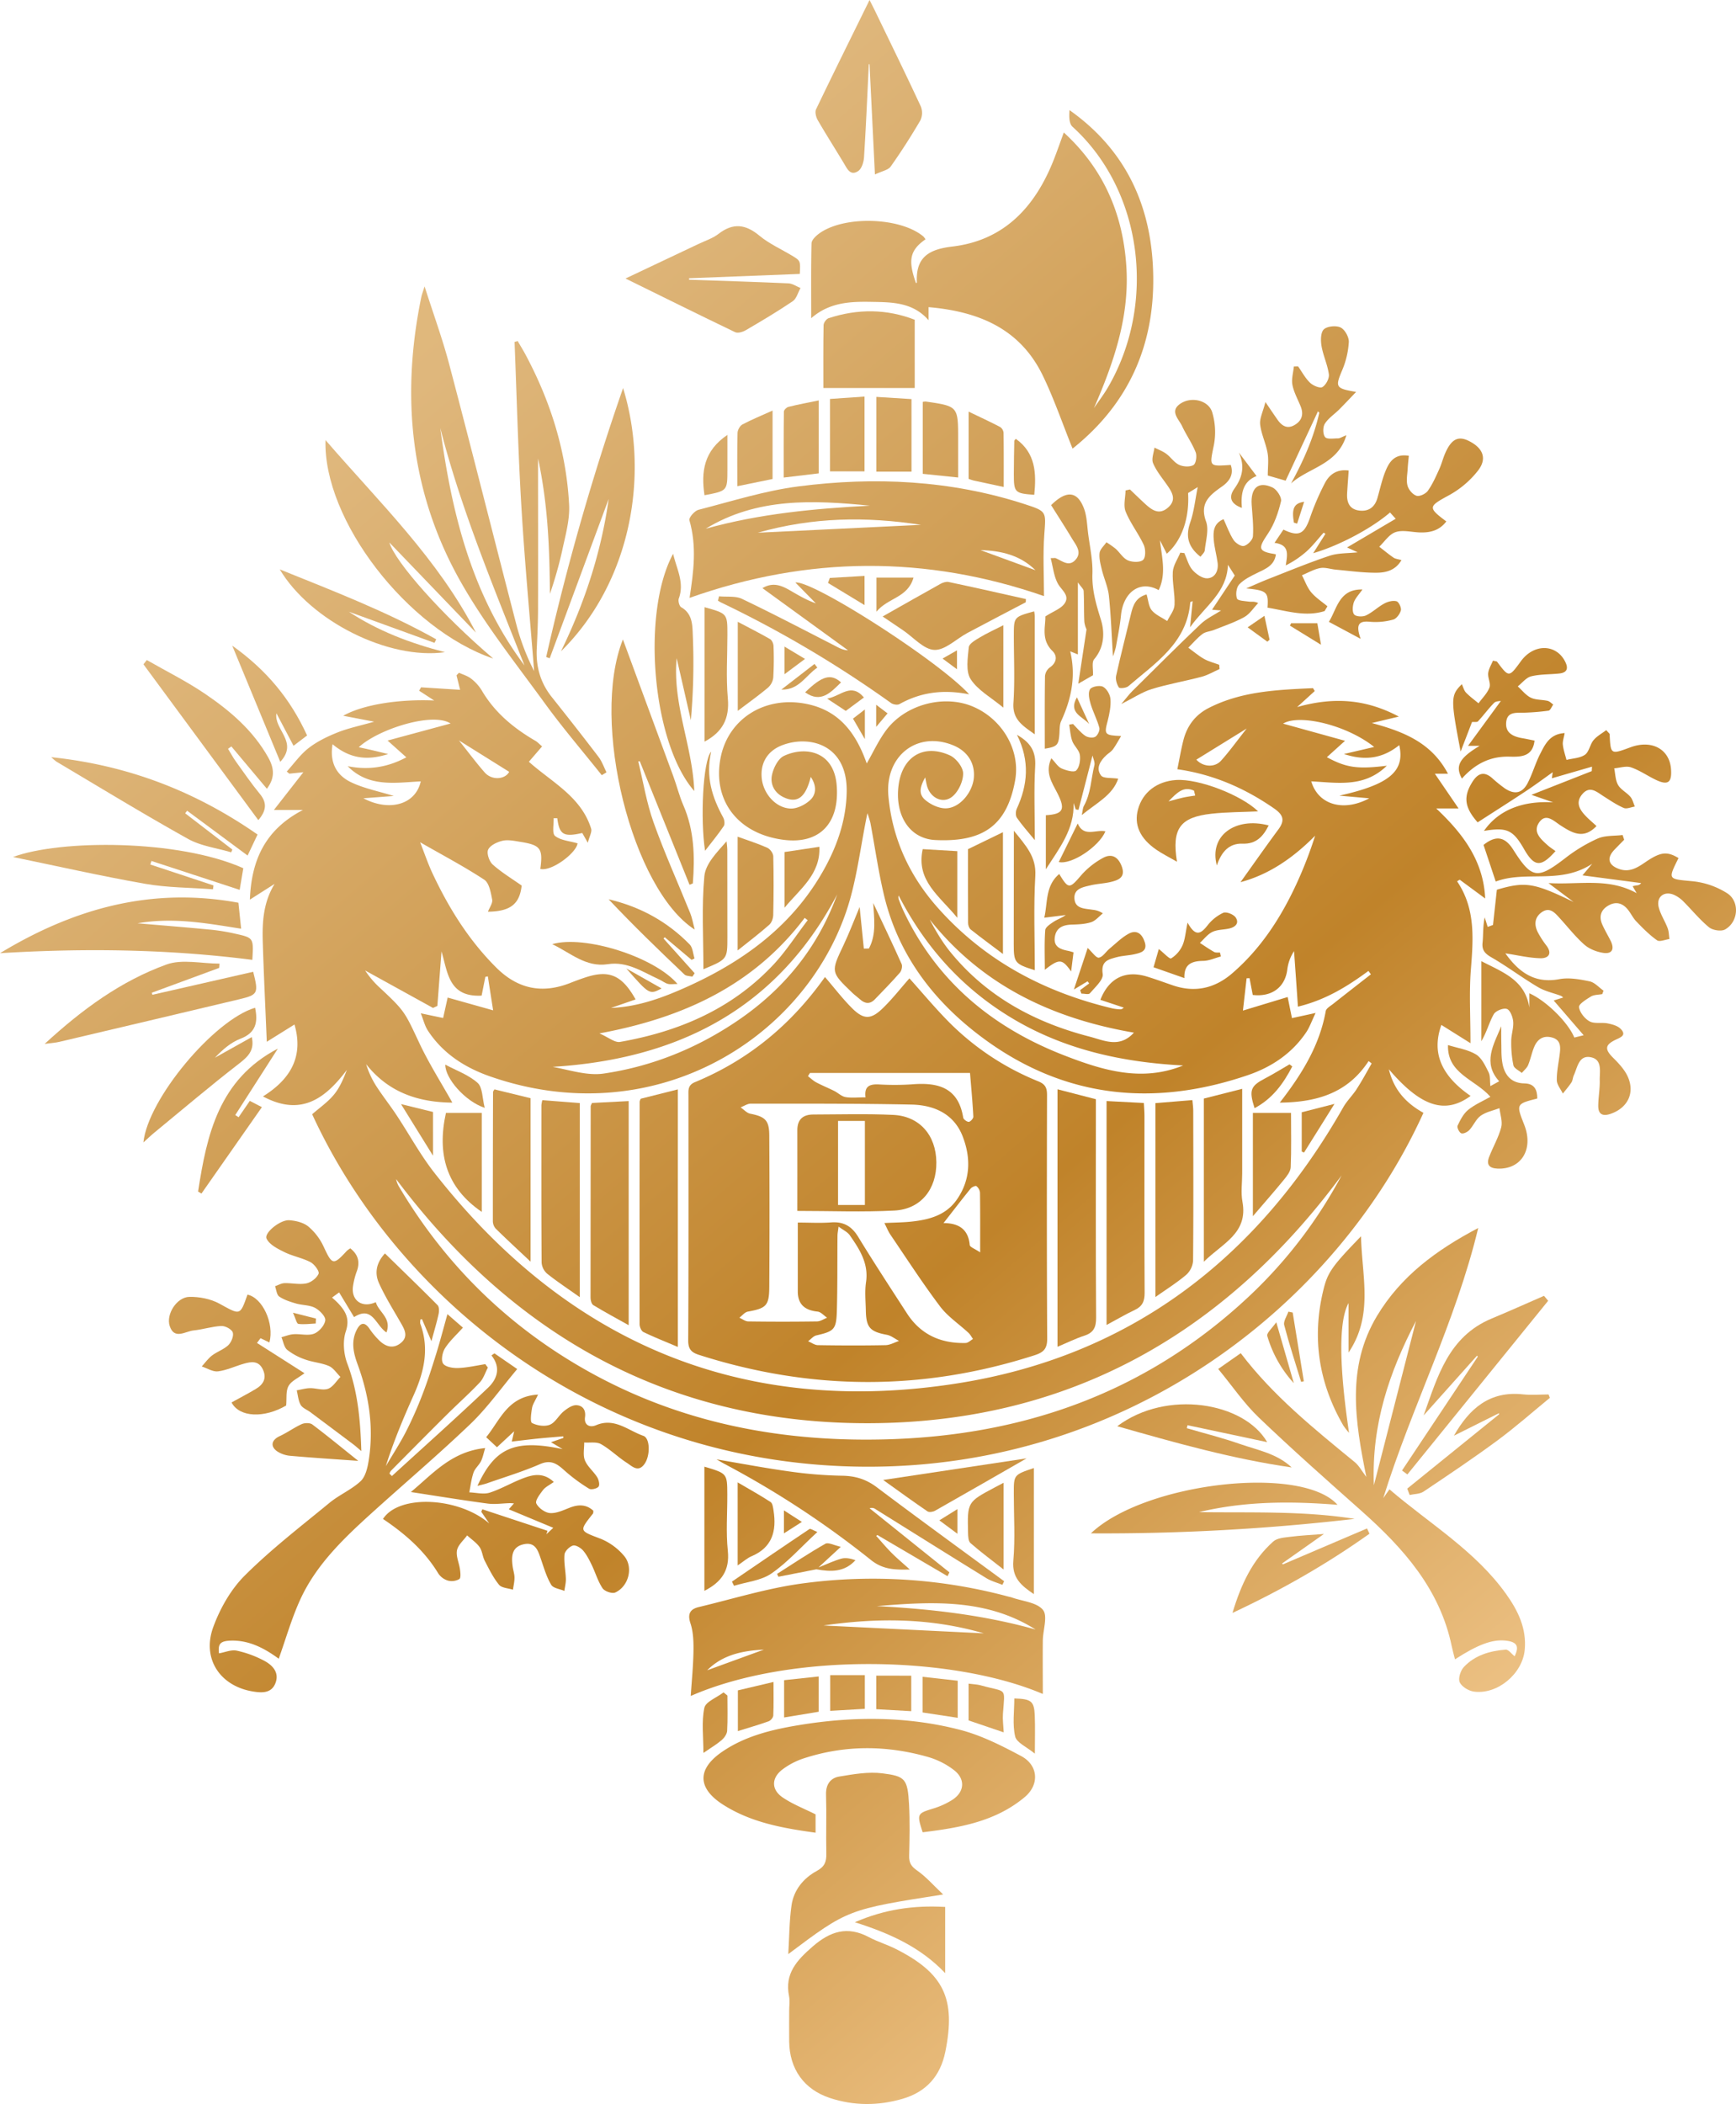 <svg xmlns="http://www.w3.org/2000/svg" xmlns:xlink="http://www.w3.org/1999/xlink" viewBox="0 0 1345.02 1629.63"><defs><style>.cls-1{fill:url(#Dull_Brass);}.cls-2{fill:url(#Dull_Brass-2);}.cls-3{fill:url(#Dull_Brass-3);}.cls-4{fill:url(#Dull_Brass-4);}.cls-5{fill:url(#Dull_Brass-5);}.cls-6{fill:url(#Dull_Brass-6);}.cls-7{fill:url(#Dull_Brass-7);}.cls-8{fill:url(#Dull_Brass-8);}.cls-9{fill:url(#Dull_Brass-9);}.cls-10{fill:url(#Dull_Brass-10);}.cls-11{fill:url(#Dull_Brass-11);}.cls-12{fill:url(#Dull_Brass-12);}.cls-13{fill:url(#Dull_Brass-13);}.cls-14{fill:url(#Dull_Brass-14);}.cls-15{fill:url(#Dull_Brass-15);}.cls-16{fill:url(#Dull_Brass-16);}.cls-17{fill:url(#Dull_Brass-17);}.cls-18{fill:url(#Dull_Brass-18);}.cls-19{fill:url(#Dull_Brass-19);}.cls-20{fill:url(#Dull_Brass-20);}.cls-21{fill:url(#Dull_Brass-21);}.cls-22{fill:url(#Dull_Brass-22);}.cls-23{fill:url(#Dull_Brass-23);}.cls-24{fill:url(#Dull_Brass-24);}.cls-25{fill:url(#Dull_Brass-25);}.cls-26{fill:url(#Dull_Brass-26);}.cls-27{fill:url(#Dull_Brass-27);}.cls-28{fill:url(#Dull_Brass-28);}.cls-29{fill:url(#Dull_Brass-29);}.cls-30{fill:url(#Dull_Brass-30);}.cls-31{fill:url(#Dull_Brass-31);}.cls-32{fill:url(#Dull_Brass-32);}.cls-33{fill:url(#Dull_Brass-33);}.cls-34{fill:url(#Dull_Brass-34);}.cls-35{fill:url(#Dull_Brass-35);}.cls-36{fill:url(#Dull_Brass-36);}.cls-37{fill:url(#Dull_Brass-37);}.cls-38{fill:url(#Dull_Brass-38);}.cls-39{fill:url(#Dull_Brass-39);}.cls-40{fill:url(#Dull_Brass-40);}.cls-41{fill:url(#Dull_Brass-41);}.cls-42{fill:url(#Dull_Brass-42);}.cls-43{fill:url(#Dull_Brass-43);}.cls-44{fill:url(#Dull_Brass-44);}.cls-45{fill:url(#Dull_Brass-45);}.cls-46{fill:url(#Dull_Brass-46);}.cls-47{fill:url(#Dull_Brass-47);}.cls-48{fill:url(#Dull_Brass-48);}.cls-49{fill:url(#Dull_Brass-49);}.cls-50{fill:url(#Dull_Brass-50);}.cls-51{fill:url(#Dull_Brass-51);}.cls-52{fill:url(#Dull_Brass-52);}.cls-53{fill:url(#Dull_Brass-53);}.cls-54{fill:url(#Dull_Brass-54);}.cls-55{fill:url(#Dull_Brass-55);}.cls-56{fill:url(#Dull_Brass-56);}.cls-57{fill:url(#Dull_Brass-57);}.cls-58{fill:url(#Dull_Brass-58);}.cls-59{fill:url(#Dull_Brass-59);}.cls-60{fill:url(#Dull_Brass-60);}.cls-61{fill:url(#Dull_Brass-61);}.cls-62{fill:url(#Dull_Brass-62);}.cls-63{fill:url(#Dull_Brass-63);}.cls-64{fill:url(#Dull_Brass-64);}.cls-65{fill:url(#Dull_Brass-65);}.cls-66{fill:url(#Dull_Brass-66);}.cls-67{fill:url(#Dull_Brass-67);}.cls-68{fill:url(#Dull_Brass-68);}.cls-69{fill:url(#Dull_Brass-69);}.cls-70{fill:url(#Dull_Brass-70);}.cls-71{fill:url(#Dull_Brass-71);}.cls-72{fill:url(#Dull_Brass-72);}.cls-73{fill:url(#Dull_Brass-73);}.cls-74{fill:url(#Dull_Brass-74);}.cls-75{fill:url(#Dull_Brass-75);}.cls-76{fill:url(#Dull_Brass-76);}.cls-77{fill:url(#Dull_Brass-77);}.cls-78{fill:url(#Dull_Brass-78);}.cls-79{fill:url(#Dull_Brass-79);}.cls-80{fill:url(#Dull_Brass-80);}.cls-81{fill:url(#Dull_Brass-81);}.cls-82{fill:url(#Dull_Brass-82);}.cls-83{fill:url(#Dull_Brass-83);}.cls-84{fill:url(#Dull_Brass-84);}.cls-85{fill:url(#Dull_Brass-85);}.cls-86{fill:url(#Dull_Brass-86);}.cls-87{fill:url(#Dull_Brass-87);}.cls-88{fill:url(#Dull_Brass-88);}.cls-89{fill:url(#Dull_Brass-89);}.cls-90{fill:url(#Dull_Brass-90);}.cls-91{fill:url(#Dull_Brass-91);}.cls-92{fill:url(#Dull_Brass-92);}.cls-93{fill:url(#Dull_Brass-93);}.cls-94{fill:url(#Dull_Brass-94);}.cls-95{fill:url(#Dull_Brass-95);}.cls-96{fill:url(#Dull_Brass-96);}.cls-97{fill:url(#Dull_Brass-97);}.cls-98{fill:url(#Dull_Brass-98);}.cls-99{fill:url(#Dull_Brass-99);}.cls-100{fill:url(#Dull_Brass-100);}.cls-101{fill:url(#Dull_Brass-101);}.cls-102{fill:url(#Dull_Brass-102);}.cls-103{fill:url(#Dull_Brass-103);}.cls-104{fill:url(#Dull_Brass-104);}.cls-105{fill:url(#Dull_Brass-105);}.cls-106{fill:url(#Dull_Brass-106);}.cls-107{fill:url(#Dull_Brass-107);}.cls-108{fill:url(#Dull_Brass-108);}.cls-109{fill:url(#Dull_Brass-109);}.cls-110{fill:url(#Dull_Brass-110);}.cls-111{fill:url(#Dull_Brass-111);}.cls-112{fill:url(#Dull_Brass-112);}.cls-113{fill:url(#Dull_Brass-113);}.cls-114{fill:url(#Dull_Brass-114);}.cls-115{fill:url(#Dull_Brass-115);}.cls-116{fill:url(#Dull_Brass-116);}.cls-117{fill:url(#Dull_Brass-117);}.cls-118{fill:url(#Dull_Brass-118);}.cls-119{fill:url(#Dull_Brass-119);}.cls-120{fill:url(#Dull_Brass-120);}.cls-121{fill:url(#Dull_Brass-121);}.cls-122{fill:url(#Dull_Brass-122);}.cls-123{fill:url(#Dull_Brass-123);}.cls-124{fill:url(#Dull_Brass-124);}.cls-125{fill:url(#Dull_Brass-125);}.cls-126{fill:url(#Dull_Brass-126);}.cls-127{fill:url(#Dull_Brass-127);}.cls-128{fill:url(#Dull_Brass-128);}.cls-129{fill:url(#Dull_Brass-129);}.cls-130{fill:url(#Dull_Brass-130);}.cls-131{fill:url(#Dull_Brass-131);}.cls-132{fill:url(#Dull_Brass-132);}</style><linearGradient id="Dull_Brass" x1="75.46" y1="34.24" x2="1317.75" y2="1490.96" gradientUnits="userSpaceOnUse"><stop offset="0.01" stop-color="#ebc17d"/><stop offset="0.19" stop-color="#dfb77c"/><stop offset="0.6" stop-color="#c0832a"/><stop offset="0.87" stop-color="#ebbf81"/><stop offset="1" stop-color="#eedbc3"/></linearGradient><linearGradient id="Dull_Brass-2" x1="390.55" y1="-234.47" x2="1632.84" y2="1222.25" xlink:href="#Dull_Brass"/><linearGradient id="Dull_Brass-3" x1="151.04" y1="-30.21" x2="1393.32" y2="1426.51" xlink:href="#Dull_Brass"/><linearGradient id="Dull_Brass-4" x1="-367.83" y1="412.28" x2="874.46" y2="1868.99" xlink:href="#Dull_Brass"/><linearGradient id="Dull_Brass-5" x1="-194.58" y1="264.53" x2="1047.71" y2="1721.25" xlink:href="#Dull_Brass"/><linearGradient id="Dull_Brass-6" x1="224.92" y1="-93.22" x2="1467.21" y2="1363.5" xlink:href="#Dull_Brass"/><linearGradient id="Dull_Brass-7" x1="398.64" y1="-241.36" x2="1640.93" y2="1215.35" xlink:href="#Dull_Brass"/><linearGradient id="Dull_Brass-8" x1="86.34" y1="24.97" x2="1328.62" y2="1481.68" xlink:href="#Dull_Brass"/><linearGradient id="Dull_Brass-9" x1="-337.49" y1="386.41" x2="904.8" y2="1843.12" xlink:href="#Dull_Brass"/><linearGradient id="Dull_Brass-10" x1="-241.18" y1="304.27" x2="1001.11" y2="1760.99" xlink:href="#Dull_Brass"/><linearGradient id="Dull_Brass-11" x1="-311.63" y1="364.35" x2="930.66" y2="1821.07" xlink:href="#Dull_Brass"/><linearGradient id="Dull_Brass-12" x1="-285.88" y1="342.39" x2="956.41" y2="1799.11" xlink:href="#Dull_Brass"/><linearGradient id="Dull_Brass-13" x1="461.62" y1="-295.08" x2="1703.91" y2="1161.64" xlink:href="#Dull_Brass"/><linearGradient id="Dull_Brass-14" x1="358.02" y1="-206.73" x2="1600.31" y2="1249.99" xlink:href="#Dull_Brass"/><linearGradient id="Dull_Brass-15" x1="265.01" y1="-127.41" x2="1507.3" y2="1329.31" xlink:href="#Dull_Brass"/><linearGradient id="Dull_Brass-16" x1="43.1" y1="61.84" x2="1285.39" y2="1518.55" xlink:href="#Dull_Brass"/><linearGradient id="Dull_Brass-17" x1="179.45" y1="-54.44" x2="1421.74" y2="1402.27" xlink:href="#Dull_Brass"/><linearGradient id="Dull_Brass-18" x1="401.43" y1="-243.74" x2="1643.71" y2="1212.98" xlink:href="#Dull_Brass"/><linearGradient id="Dull_Brass-19" x1="451.99" y1="-286.86" x2="1694.28" y2="1169.86" xlink:href="#Dull_Brass"/><linearGradient id="Dull_Brass-20" x1="366.18" y1="-213.68" x2="1608.47" y2="1243.03" xlink:href="#Dull_Brass"/><linearGradient id="Dull_Brass-21" x1="-312.5" y1="365.1" x2="929.79" y2="1821.81" xlink:href="#Dull_Brass"/><linearGradient id="Dull_Brass-22" x1="-252.71" y1="314.11" x2="989.57" y2="1770.83" xlink:href="#Dull_Brass"/><linearGradient id="Dull_Brass-23" x1="-146.81" y1="223.79" x2="1095.48" y2="1680.51" xlink:href="#Dull_Brass"/><linearGradient id="Dull_Brass-24" x1="111.11" y1="3.84" x2="1353.4" y2="1460.56" xlink:href="#Dull_Brass"/><linearGradient id="Dull_Brass-25" x1="13.76" y1="86.86" x2="1256.05" y2="1543.57" xlink:href="#Dull_Brass"/><linearGradient id="Dull_Brass-26" x1="13.59" y1="87.01" x2="1255.88" y2="1543.72" xlink:href="#Dull_Brass"/><linearGradient id="Dull_Brass-27" x1="286.35" y1="-145.61" x2="1528.64" y2="1311.11" xlink:href="#Dull_Brass"/><linearGradient id="Dull_Brass-28" x1="-269.94" y1="328.8" x2="972.35" y2="1785.52" xlink:href="#Dull_Brass"/><linearGradient id="Dull_Brass-29" x1="-258.41" y1="318.97" x2="983.88" y2="1775.69" xlink:href="#Dull_Brass"/><linearGradient id="Dull_Brass-30" x1="303.16" y1="-159.94" x2="1545.45" y2="1296.77" xlink:href="#Dull_Brass"/><linearGradient id="Dull_Brass-31" x1="-358.54" y1="404.36" x2="883.75" y2="1861.07" xlink:href="#Dull_Brass"/><linearGradient id="Dull_Brass-32" x1="480.38" y1="-311.08" x2="1722.67" y2="1145.64" xlink:href="#Dull_Brass"/><linearGradient id="Dull_Brass-33" x1="452.43" y1="-287.24" x2="1694.72" y2="1169.48" xlink:href="#Dull_Brass"/><linearGradient id="Dull_Brass-34" x1="-223.7" y1="289.36" x2="1018.59" y2="1746.08" xlink:href="#Dull_Brass"/><linearGradient id="Dull_Brass-35" x1="-134.1" y1="212.95" x2="1108.19" y2="1669.67" xlink:href="#Dull_Brass"/><linearGradient id="Dull_Brass-36" x1="-186.42" y1="257.57" x2="1055.87" y2="1714.29" xlink:href="#Dull_Brass"/><linearGradient id="Dull_Brass-37" x1="98.22" y1="14.83" x2="1340.51" y2="1471.55" xlink:href="#Dull_Brass"/><linearGradient id="Dull_Brass-38" x1="180.46" y1="-55.31" x2="1422.75" y2="1401.41" xlink:href="#Dull_Brass"/><linearGradient id="Dull_Brass-39" x1="244.3" y1="-109.75" x2="1486.59" y2="1346.97" xlink:href="#Dull_Brass"/><linearGradient id="Dull_Brass-40" x1="146.14" y1="-26.04" x2="1388.43" y2="1430.68" xlink:href="#Dull_Brass"/><linearGradient id="Dull_Brass-41" x1="35.66" y1="68.18" x2="1277.95" y2="1524.9" xlink:href="#Dull_Brass"/><linearGradient id="Dull_Brass-42" x1="233.31" y1="-100.37" x2="1475.6" y2="1356.34" xlink:href="#Dull_Brass"/><linearGradient id="Dull_Brass-43" x1="300.06" y1="-157.3" x2="1542.35" y2="1299.42" xlink:href="#Dull_Brass"/><linearGradient id="Dull_Brass-44" x1="-273.07" y1="331.47" x2="969.22" y2="1788.19" xlink:href="#Dull_Brass"/><linearGradient id="Dull_Brass-45" x1="271.93" y1="-133.31" x2="1514.22" y2="1323.41" xlink:href="#Dull_Brass"/><linearGradient id="Dull_Brass-46" x1="31.05" y1="72.11" x2="1273.34" y2="1528.83" xlink:href="#Dull_Brass"/><linearGradient id="Dull_Brass-47" x1="159.65" y1="-37.56" x2="1401.94" y2="1419.16" xlink:href="#Dull_Brass"/><linearGradient id="Dull_Brass-48" x1="-22.38" y1="117.68" x2="1219.91" y2="1574.4" xlink:href="#Dull_Brass"/><linearGradient id="Dull_Brass-49" x1="154.45" y1="-33.12" x2="1396.74" y2="1423.59" xlink:href="#Dull_Brass"/><linearGradient id="Dull_Brass-50" x1="42.62" y1="62.25" x2="1284.91" y2="1518.97" xlink:href="#Dull_Brass"/><linearGradient id="Dull_Brass-51" x1="183.94" y1="-58.27" x2="1426.23" y2="1398.44" xlink:href="#Dull_Brass"/><linearGradient id="Dull_Brass-52" x1="-272.9" y1="331.32" x2="969.39" y2="1788.04" xlink:href="#Dull_Brass"/><linearGradient id="Dull_Brass-53" x1="109.71" y1="5.03" x2="1352" y2="1461.75" xlink:href="#Dull_Brass"/><linearGradient id="Dull_Brass-54" x1="-279.76" y1="337.17" x2="962.53" y2="1793.89" xlink:href="#Dull_Brass"/><linearGradient id="Dull_Brass-55" x1="-84.83" y1="170.94" x2="1157.46" y2="1627.66" xlink:href="#Dull_Brass"/><linearGradient id="Dull_Brass-56" x1="-217.13" y1="283.76" x2="1025.16" y2="1740.48" xlink:href="#Dull_Brass"/><linearGradient id="Dull_Brass-57" x1="262.77" y1="-125.49" x2="1505.06" y2="1331.22" xlink:href="#Dull_Brass"/><linearGradient id="Dull_Brass-58" x1="283.18" y1="-142.91" x2="1525.47" y2="1313.81" xlink:href="#Dull_Brass"/><linearGradient id="Dull_Brass-59" x1="161.36" y1="-39.02" x2="1403.65" y2="1417.7" xlink:href="#Dull_Brass"/><linearGradient id="Dull_Brass-60" x1="23.21" y1="78.8" x2="1265.5" y2="1535.51" xlink:href="#Dull_Brass"/><linearGradient id="Dull_Brass-61" x1="-103.36" y1="186.74" x2="1138.93" y2="1643.45" xlink:href="#Dull_Brass"/><linearGradient id="Dull_Brass-62" x1="300.66" y1="-157.81" x2="1542.95" y2="1298.91" xlink:href="#Dull_Brass"/><linearGradient id="Dull_Brass-63" x1="-74.03" y1="161.73" x2="1168.26" y2="1618.45" xlink:href="#Dull_Brass"/><linearGradient id="Dull_Brass-64" x1="240.19" y1="-106.24" x2="1482.48" y2="1350.48" xlink:href="#Dull_Brass"/><linearGradient id="Dull_Brass-65" x1="254.31" y1="-118.29" x2="1496.6" y2="1338.43" xlink:href="#Dull_Brass"/><linearGradient id="Dull_Brass-66" x1="128.79" y1="-11.24" x2="1371.08" y2="1445.48" xlink:href="#Dull_Brass"/><linearGradient id="Dull_Brass-67" x1="215.83" y1="-85.46" x2="1458.11" y2="1371.26" xlink:href="#Dull_Brass"/><linearGradient id="Dull_Brass-68" x1="-199.53" y1="268.76" x2="1042.75" y2="1725.47" xlink:href="#Dull_Brass"/><linearGradient id="Dull_Brass-69" x1="-87.14" y1="172.91" x2="1155.15" y2="1629.63" xlink:href="#Dull_Brass"/><linearGradient id="Dull_Brass-70" x1="317.12" y1="-171.85" x2="1559.41" y2="1284.87" xlink:href="#Dull_Brass"/><linearGradient id="Dull_Brass-71" x1="241.9" y1="-107.7" x2="1484.19" y2="1349.02" xlink:href="#Dull_Brass"/><linearGradient id="Dull_Brass-72" x1="-12.66" y1="109.39" x2="1229.63" y2="1566.11" xlink:href="#Dull_Brass"/><linearGradient id="Dull_Brass-73" x1="-365.78" y1="410.53" x2="876.5" y2="1867.25" xlink:href="#Dull_Brass"/><linearGradient id="Dull_Brass-74" x1="139.63" y1="-20.49" x2="1381.92" y2="1436.23" xlink:href="#Dull_Brass"/><linearGradient id="Dull_Brass-75" x1="224.17" y1="-92.58" x2="1466.46" y2="1364.14" xlink:href="#Dull_Brass"/><linearGradient id="Dull_Brass-76" x1="-44.19" y1="136.28" x2="1198.1" y2="1593" xlink:href="#Dull_Brass"/><linearGradient id="Dull_Brass-77" x1="-264.97" y1="324.56" x2="977.32" y2="1781.28" xlink:href="#Dull_Brass"/><linearGradient id="Dull_Brass-78" x1="177.45" y1="-52.73" x2="1419.73" y2="1403.99" xlink:href="#Dull_Brass"/><linearGradient id="Dull_Brass-79" x1="426.23" y1="-264.89" x2="1668.51" y2="1191.83" xlink:href="#Dull_Brass"/><linearGradient id="Dull_Brass-80" x1="-161.72" y1="236.51" x2="1080.57" y2="1693.22" xlink:href="#Dull_Brass"/><linearGradient id="Dull_Brass-81" x1="72.93" y1="36.4" x2="1315.22" y2="1493.12" xlink:href="#Dull_Brass"/><linearGradient id="Dull_Brass-82" x1="-178.41" y1="250.74" x2="1063.88" y2="1707.46" xlink:href="#Dull_Brass"/><linearGradient id="Dull_Brass-83" x1="-197.6" y1="267.11" x2="1044.69" y2="1723.83" xlink:href="#Dull_Brass"/><linearGradient id="Dull_Brass-84" x1="-218.58" y1="285" x2="1023.71" y2="1741.72" xlink:href="#Dull_Brass"/><linearGradient id="Dull_Brass-85" x1="-240.8" y1="303.95" x2="1001.49" y2="1760.66" xlink:href="#Dull_Brass"/><linearGradient id="Dull_Brass-86" x1="208.58" y1="-79.29" x2="1450.87" y2="1377.43" xlink:href="#Dull_Brass"/><linearGradient id="Dull_Brass-87" x1="-289.78" y1="345.72" x2="952.51" y2="1802.44" xlink:href="#Dull_Brass"/><linearGradient id="Dull_Brass-88" x1="-199.51" y1="268.74" x2="1042.78" y2="1725.45" xlink:href="#Dull_Brass"/><linearGradient id="Dull_Brass-89" x1="191.98" y1="-65.13" x2="1434.27" y2="1391.59" xlink:href="#Dull_Brass"/><linearGradient id="Dull_Brass-90" x1="59.91" y1="47.51" x2="1302.19" y2="1504.22" xlink:href="#Dull_Brass"/><linearGradient id="Dull_Brass-91" x1="327.21" y1="-180.45" x2="1569.5" y2="1276.27" xlink:href="#Dull_Brass"/><linearGradient id="Dull_Brass-92" x1="282.82" y1="-142.6" x2="1525.11" y2="1314.12" xlink:href="#Dull_Brass"/><linearGradient id="Dull_Brass-93" x1="-150.13" y1="226.62" x2="1092.16" y2="1683.34" xlink:href="#Dull_Brass"/><linearGradient id="Dull_Brass-94" x1="210.28" y1="-80.73" x2="1452.57" y2="1375.98" xlink:href="#Dull_Brass"/><linearGradient id="Dull_Brass-95" x1="222.74" y1="-91.36" x2="1465.03" y2="1365.36" xlink:href="#Dull_Brass"/><linearGradient id="Dull_Brass-96" x1="-184.66" y1="256.07" x2="1057.63" y2="1712.79" xlink:href="#Dull_Brass"/><linearGradient id="Dull_Brass-97" x1="206.7" y1="-77.68" x2="1448.98" y2="1379.04" xlink:href="#Dull_Brass"/><linearGradient id="Dull_Brass-98" x1="107.79" y1="6.67" x2="1350.08" y2="1463.39" xlink:href="#Dull_Brass"/><linearGradient id="Dull_Brass-99" x1="115.23" y1="0.32" x2="1357.52" y2="1457.04" xlink:href="#Dull_Brass"/><linearGradient id="Dull_Brass-100" x1="420.5" y1="-260.01" x2="1662.79" y2="1196.71" xlink:href="#Dull_Brass"/><linearGradient id="Dull_Brass-101" x1="155.02" y1="-33.61" x2="1397.31" y2="1423.11" xlink:href="#Dull_Brass"/><linearGradient id="Dull_Brass-102" x1="161.01" y1="-38.71" x2="1403.29" y2="1418.01" xlink:href="#Dull_Brass"/><linearGradient id="Dull_Brass-103" x1="394.64" y1="-237.96" x2="1636.93" y2="1218.76" xlink:href="#Dull_Brass"/><linearGradient id="Dull_Brass-104" x1="150.25" y1="-29.54" x2="1392.54" y2="1427.18" xlink:href="#Dull_Brass"/><linearGradient id="Dull_Brass-105" x1="374.34" y1="-220.64" x2="1616.62" y2="1236.08" xlink:href="#Dull_Brass"/><linearGradient id="Dull_Brass-106" x1="-36.65" y1="129.85" x2="1205.64" y2="1586.56" xlink:href="#Dull_Brass"/><linearGradient id="Dull_Brass-107" x1="-105.17" y1="188.28" x2="1137.12" y2="1645" xlink:href="#Dull_Brass"/><linearGradient id="Dull_Brass-108" x1="147.79" y1="-27.44" x2="1390.08" y2="1429.27" xlink:href="#Dull_Brass"/><linearGradient id="Dull_Brass-109" x1="159.64" y1="-37.55" x2="1401.93" y2="1419.17" xlink:href="#Dull_Brass"/><linearGradient id="Dull_Brass-110" x1="-179.84" y1="251.97" x2="1062.44" y2="1708.68" xlink:href="#Dull_Brass"/><linearGradient id="Dull_Brass-111" x1="-318.88" y1="370.54" x2="923.41" y2="1827.25" xlink:href="#Dull_Brass"/><linearGradient id="Dull_Brass-112" x1="224.44" y1="-92.81" x2="1466.73" y2="1363.91" xlink:href="#Dull_Brass"/><linearGradient id="Dull_Brass-113" x1="262.01" y1="-124.85" x2="1504.3" y2="1331.87" xlink:href="#Dull_Brass"/><linearGradient id="Dull_Brass-114" x1="435.48" y1="-272.78" x2="1677.77" y2="1183.94" xlink:href="#Dull_Brass"/><linearGradient id="Dull_Brass-115" x1="168.86" y1="-45.41" x2="1411.14" y2="1411.31" xlink:href="#Dull_Brass"/><linearGradient id="Dull_Brass-116" x1="-27.82" y1="122.32" x2="1214.47" y2="1579.04" xlink:href="#Dull_Brass"/><linearGradient id="Dull_Brass-117" x1="-118.08" y1="199.29" x2="1124.21" y2="1656.01" xlink:href="#Dull_Brass"/><linearGradient id="Dull_Brass-118" x1="63.95" y1="44.06" x2="1306.24" y2="1500.78" xlink:href="#Dull_Brass"/><linearGradient id="Dull_Brass-119" x1="-137.38" y1="215.75" x2="1104.91" y2="1672.47" xlink:href="#Dull_Brass"/><linearGradient id="Dull_Brass-120" x1="89.16" y1="22.56" x2="1331.45" y2="1479.28" xlink:href="#Dull_Brass"/><linearGradient id="Dull_Brass-121" x1="-153.07" y1="229.14" x2="1089.21" y2="1685.85" xlink:href="#Dull_Brass"/><linearGradient id="Dull_Brass-122" x1="116.9" y1="-1.1" x2="1359.19" y2="1455.62" xlink:href="#Dull_Brass"/><linearGradient id="Dull_Brass-123" x1="147.83" y1="-27.48" x2="1390.12" y2="1429.24" xlink:href="#Dull_Brass"/><linearGradient id="Dull_Brass-124" x1="-166.05" y1="240.2" x2="1076.24" y2="1696.92" xlink:href="#Dull_Brass"/><linearGradient id="Dull_Brass-125" x1="72.81" y1="36.5" x2="1315.1" y2="1493.22" xlink:href="#Dull_Brass"/><linearGradient id="Dull_Brass-126" x1="173.9" y1="-49.71" x2="1416.19" y2="1407.01" xlink:href="#Dull_Brass"/><linearGradient id="Dull_Brass-127" x1="-180.85" y1="252.82" x2="1061.44" y2="1709.54" xlink:href="#Dull_Brass"/><linearGradient id="Dull_Brass-128" x1="204.06" y1="-75.43" x2="1446.35" y2="1381.29" xlink:href="#Dull_Brass"/><linearGradient id="Dull_Brass-129" x1="208.68" y1="-79.37" x2="1450.97" y2="1377.35" xlink:href="#Dull_Brass"/><linearGradient id="Dull_Brass-130" x1="-190.68" y1="261.21" x2="1051.61" y2="1717.93" xlink:href="#Dull_Brass"/><linearGradient id="Dull_Brass-131" x1="-156.84" y1="232.35" x2="1085.45" y2="1689.07" xlink:href="#Dull_Brass"/><linearGradient id="Dull_Brass-132" x1="-12.51" y1="109.26" x2="1229.78" y2="1565.98" xlink:href="#Dull_Brass"/></defs><g id="Capa_2" data-name="Capa 2"><g id="Capa_1-2" data-name="Capa 1"><path class="cls-1" d="M1112.76,626.18h17.31l-18.38-26.92h10.15c-12.78-24.28-34.81-32.74-59-39.24l20.92-5c-25.59-13.6-50.44-15.36-78.76-7.37l13.65-12.41L1017.3,533c-27.62,1.3-55.3,2.32-80.83,15.37-10.19,5.21-16.64,13.61-19.49,24.58-1.9,7.31-3.13,14.79-4.8,22.86,27.65,3.92,52,14.55,74.55,30.09,7.32,5,9.18,9.18,3.73,16.53-10,13.52-19.65,27.32-29.34,40.85,22.36-6,41-19,57.82-36a323.86,323.86,0,0,1-14.6,37.65c-12.13,26.14-27.62,50-49.7,69-13.62,11.73-29,15.09-46.12,9.2-6.59-2.26-13.13-4.68-19.79-6.72-16.88-5.17-29.57,1.15-36.19,18l18.1,6a3.51,3.51,0,0,1-3,1.35,39.73,39.73,0,0,1-5.67-.69C809,768.45,762.87,744,726.5,703c-21.82-24.59-35.17-53.33-38.18-86.4-2.82-31,22.12-50.63,50-39.41,11.24,4.53,17.19,13.79,16.2,25.24-1,11.12-10.63,23.14-21.31,23.64-5.44.26-12.11-2.82-16.39-6.52-5.1-4.41-4.32-9.61,0-17.42.52,2.51.83,4.26,1.25,6,2.43,10,12.76,15.06,20.18,8.5,4.56-4,8.11-11.8,7.95-17.78-.13-4.81-5.52-11.64-10.28-13.8-20.21-9.15-36.7.86-39.68,22.92-3.12,23,8.07,41.72,28.59,42.67,35.9,1.67,55.21-10.42,61.66-46.1,4.34-24-10.39-48-33-57.4-22.31-9.29-51.9-1.56-66.85,18.36-5.92,7.91-10.1,17.13-15.11,25.82-7.9-22.33-20.29-40.23-45.14-45.79-33.08-7.41-62.59,10.9-68.26,42.3-5.88,32.56,13.81,57.93,48.56,62.58,28,3.76,43.77-12.38,41.59-41.81-2-27.21-24.75-30.76-40.91-23.12-4.53,2.15-8.13,9.34-9.26,14.81-1.45,7,1.77,13.75,9.05,17.21,10.53,5,17,.29,21-15.75,4.35,6.35,4.55,13-.12,17.6-3.82,3.75-10.18,7-15.32,6.9-11.59-.29-21.28-11.45-22.53-23.37s4.48-21.56,16.4-25.9c21.2-7.71,50,0,49.42,36.28-.35,20-6.28,38.79-15.54,56.36-23.73,45-62,73.73-107.24,94.26-19,8.62-38.46,15.94-59.85,16.8l19.07-6.6c-10.77-19.16-20.77-23.19-39.71-16.77q-5.42,1.83-10.72,3.94c-21.75,8.63-40.69,4.92-57.5-11.8-21.24-21.14-36.74-46-49.36-72.86-3.6-7.66-6.3-15.74-9.65-24.23,17.56,10.07,34.12,18.78,49.68,29,3.83,2.53,5.08,9.93,6.13,15.36.53,2.76-2,6.12-3.27,9.43,17.52-.23,24.55-6,26.13-20.25-7.8-5.52-15.74-10.27-22.48-16.34-2.69-2.42-4.8-8.75-3.47-11.53,1.6-3.35,6.9-5.82,11.05-6.81s8.83,0,13.2.71c16.43,2.56,18.29,5.09,16.15,21.09,8.86,2.1,28-12.49,28.84-19.84-6.24-1.83-13.05-2.24-17.42-5.72-2.46-2-.88-9-1.12-13.72h2.83c1.7,12.8,4.87,14.7,19.36,11.44l4.32,7.57c1.29-5.11,3.32-8.44,2.56-10.91-7.69-24.81-30.49-36-48.24-51.83L420,578.12c-2.22-1.89-3.5-3.35-5.09-4.27-17-9.88-31.72-22-41.79-39.31a33.77,33.77,0,0,0-8.34-9.07c-2.61-2-6.09-3-9.18-4.4l-1.91,2,2.8,11.21-30.28-1.92L324.75,535l11.65,7.56c-26.69-1.18-54.81,3-70.49,11.82l24,4.6c-11.3,3.22-20,5-28.21,8.25-7.84,3.13-15.75,6.92-22.37,12s-11.51,12.16-17.16,18.37l2,1.64,10.87-1.12L212.2,627.37h22.48c-29.58,15.37-39.91,39.25-41.08,69.43l19.15-12.19c-8.82,14.45-9.62,29.67-9.16,45,.77,25.26,2,50.5,3.11,77.28l21.46-13.37c7.19,24.82-3,42.33-24.42,55.7,29.56,15.81,48.29,1.63,65-20.53-2.74,7.17-5.64,13.94-10.16,19.34-4.75,5.68-11.05,10.05-16.72,15,68.11,148,226.65,272.11,428.75,273,203.87.87,365-125.89,432.24-274.1-13-7.25-22.78-17.22-26.79-33.75,24.93,29.22,43.64,35.06,63.33,20.66-27.92-19.2-28.39-38.68-22.65-55L1139.31,808c0-20.71-1.11-38.82.28-56.74,1.84-23.81,3.84-47.23-10.66-68.63l2-1.29,19.77,14.59C1149.37,666.88,1133.77,646,1112.76,626.18ZM946,589.22c-5.12,5.65-14.26,4.6-19.09-.84l39-24.1C958.44,573.72,952.65,581.87,946,589.22Zm-67.47,210.6c-11.19,12.3-23.09,6-34.42,3.07-42.74-11.06-80.1-31.25-108.28-66.13-6-7.48-10.93-15.89-15.55-24.62C760.84,763.18,815.25,788.92,878.52,799.82ZM696.26,693.58c21.18,41.31,51.34,74.12,91.55,97.24,39.87,22.93,83.59,32.08,128.88,34.42-32,13-62.1,3.85-92-7.74-55.79-21.63-98.94-57.32-124.81-112.21-1.34-2.86-2.45-5.83-3.58-8.78A4.8,4.8,0,0,1,696.26,693.58Zm-72.79,17.34,2.32,1.83C617,724.2,609.18,736.47,599.4,747c-32.2,34.46-73.38,52-119,60-4.08.71-9-3.59-16-6.6C529.62,788.33,584.17,763,623.47,710.92Zm25.18-18.17c-15,41.3-41.35,73.56-77.49,98-31.43,21.29-66.1,35.28-103.49,40.77-12.6,1.85-26.15-2.73-39.44-5.2C525.26,820.33,602,781.44,648.65,692.75ZM394.5,597.81c-3,5.79-13.22,7-19,.45-6.36-7.23-12.11-15-19.93-24.78ZM272,605.88c-11-5.23-16.78-14.93-14.34-29.45,12.38,10.34,25.61,13.32,43.08,7.6-5.83-1.4-9.16-2.22-12.5-3s-6.64-1.48-10.27-2.28c15.3-14.16,57.45-27.42,71.12-18.36l-48.8,13.19c5.52,4.94,9.63,8.63,14.54,13-15,8-29.72,10-45.46,6.86C285.62,610,306.12,606.24,326,605.2c-4.07,18.32-24.78,23.54-44.45,13.09l23.54-1.79C293.54,612.91,282.12,610.72,272,605.88Zm689.16,404.23c-84.41,75.86-185,106.2-296.78,104.89-73.25-.86-142.88-16.43-207.27-52.1q-93.21-51.65-147.8-143.51a18.52,18.52,0,0,1-2.41-6.15C398.81,1035.73,520.17,1103,674,1102.33s274.57-69,365.42-191.89A361.44,361.44,0,0,1,961.13,1010.11Zm90.09-166.76c-3.2,5-7.63,9.2-10.54,14.32C974,975,875.46,1050.4,741.91,1071.45,576,1097.6,440.12,1040.67,336.48,908.27c-10.9-13.92-19.41-29.7-29.21-44.5-5-7.56-10.66-14.71-15.6-22.32a69.57,69.57,0,0,1-8-17.21c17.4,22,40.53,29.56,66.8,29.78-8.75-15.6-18.08-30.23-25.42-45.8-11.63-24.68-11.11-24.89-31.45-43.81a70.07,70.07,0,0,1-10.69-12.73l52.58,29,3.37-1.54,3.21-42.22c4.84,16,5.32,35.59,31.08,34.23.87-4.35,1.88-9.45,2.89-14.54l1.93-.37c1.2,7.69,2.4,15.39,4.1,26.31l-35.23-9.9c-.91,4.12-2.11,9.51-3.51,15.84L326,784.84c2.12,5.3,3.13,9.74,5.46,13.31,11.59,17.78,28.63,28.71,48.14,35.53,124.62,43.54,241.17-26.37,275.89-127.2,8.29-24.06,11-50,16.56-76.64a75.24,75.24,0,0,1,2.3,7.43c3.52,18.7,6.16,37.6,10.56,56.08,10.93,45.85,37.87,81.44,74.83,109.29C823,850.36,892.87,858,966.94,832.7c18.24-6.24,34.17-16.82,45.2-33.32,2.5-3.75,4-8.18,7.17-14.8l-18.32,4-3.34-16.34L963,782.74c1.15-10.12,2-17.58,2.84-25l2.28-.12c.84,4.38,1.67,8.77,2.48,13,14.73,1.75,24.94-5.94,26.73-19.38a33.68,33.68,0,0,1,5.27-14.56c1,14,2,27.9,3,43,21.45-5.16,38.39-15.69,54.64-27.66l1.91,2.62c-9.78,7.63-19.57,15.23-29.3,22.93-2.11,1.67-5.31,3.44-5.69,5.58-4.75,26.37-18.13,48.39-35.61,70.87,29.1-.26,52.77-7.61,68.82-32.19l2.36,1.84C1059,830.21,1055.34,837,1051.22,843.35Zm-13.5-227.09,23.13,2.06c-20.07,10.78-39.61,5-44.94-13.13,20.22,1,41.06,5.08,58.54-12.11-22.58,2.8-31.22,1.6-46.45-6.6l14.08-12.71-48-13.29c12.41-7.67,49.25,1,70.57,18.07l-23.4,5.46c17.18,5.72,30.57,2.94,42.84-6.87C1088.73,597.57,1076.12,607.66,1037.72,616.26Z"/><path class="cls-2" d="M675.18,233.81c15.78.28,32.06.17,44.27,14.23V237.9c38.47,3.32,70.8,16.44,88.49,53,8.66,17.87,15.1,36.81,23.07,56.58,46-36.71,65.45-85.11,62.16-142.83-2.81-49.23-23-90-64.54-119.36-.35,4.75-.42,10.39,2.34,12.9,54.48,49.46,65.31,137,27.4,201.93-3.24,5.54-7.19,10.67-10.81,16,15.56-35.82,28-71.74,25-111.35-2.94-40.12-18-74.37-48.34-102.16-2.86,7.8-5.14,14.39-7.68,20.87-14.3,36.4-38.19,62.69-78.67,67.48-18.53,2.19-28.44,8.44-27.5,27.78,0,.21-.44.43-.65.62-6.4-17.85-4.75-25.55,7.35-34a12.9,12.9,0,0,0-1.72-2.24c-18.07-15.11-62.22-16.26-81.11-1.93-2.38,1.81-5.43,4.78-5.49,7.28-.46,19.06-.25,38.14-.25,58C642.78,234,659.06,233.52,675.18,233.81Z"/><path class="cls-3" d="M1076.52,1153.55l-4.8,6.79c21.94-70.52,56-136.07,73.58-209.21-32.59,17.14-60,37.4-78.45,68.15-23.75,39.64-17,81.47-8.24,124.66-3.59-4.68-5.68-8.77-8.94-11.44-31.61-25.89-63.44-51.51-88.37-84.41l-17.46,12.22c10.77,13,19.91,26.55,31.42,37.58,25.91,24.81,52.82,48.59,79.64,72.43,32.5,28.9,60.72,60.5,69.9,104.88.68,3.28,1.62,6.5,2.5,10,17.81-11.47,28.75-15.49,38.94-14.51,9.2.89,11.06,4.45,7.23,12.18-2.23-1.76-4.71-5.33-6.9-5.16-12.21.92-23.91,4.31-32.49,13.54-2.56,2.76-4.48,8.91-3.1,11.8,1.64,3.44,6.93,6.61,11,7.16,18.29,2.46,37.57-13.83,39.34-32.24,1.59-16.55-5.16-30.38-14.34-43.25C1142.94,1201,1107.49,1180.15,1076.52,1153.55Zm20.59-130.45-32.65,127.31C1062.49,1103.26,1076.53,1062.44,1097.11,1023.1Z"/><path class="cls-4" d="M400.73,1060.38l-17.65-12.16-2.32,1.6c7.6,9.52,4.32,18.42-2.58,25-24.48,23.21-49.65,45.69-74.55,68.44l-1.88-1.93a8.22,8.22,0,0,1,1.13-2.14c14.52-14.63,29-29.29,43.65-43.81,8.32-8.27,17.12-16.07,25.16-24.59,2.92-3.08,4.26-7.66,6.31-11.55l-2-2.65c-7,1.08-14,2.75-21.09,3-4,.15-9.83-.83-11.6-3.47s-.54-8.69,1.5-11.88c3.65-5.72,8.91-10.41,13.85-15.94l-12-10.43c-3.3,11.76-5.89,21.78-9,31.65-3.19,10.29-6.49,20.57-10.38,30.61a299.1,299.1,0,0,1-12.7,28.67c-4.71,9.2-10.4,17.89-15.67,26.81,6-19.06,13.55-37.1,21.56-54.94s12.33-35.91,5.25-55.15c-.38-1-.05-2.3-.05-3.46l1.26-.36,7.33,17.1c2.22-8.23,4.16-14.6,5.56-21.08.47-2.17.49-5.53-.81-6.84-13.3-13.42-26.91-26.53-40.76-40.06-7.07,7.7-8,15.65-4.57,23.15,4.67,10.31,10.73,20,16.39,29.85,3.11,5.4,6.72,11.1.68,16.19-6.24,5.26-12.49,2.93-17.67-2.54a60.12,60.12,0,0,1-6.64-8.06c-4.2-6.37-7.58-4.53-10.26,1-4.35,9-2.3,17.73,1,26.66,8.86,24.19,12.57,49.12,8.37,74.74-.89,5.47-2.52,12.1-6.26,15.53-7.1,6.53-16.5,10.49-24,16.65-22.28,18.32-45.26,36-65.64,56.31-10.82,10.77-19.17,25.53-24.45,40-8.9,24.4,5.25,45.58,30.59,49.79,6.63,1.1,14.15,1.66,17.4-5.92,3.61-8.41-1.79-14.31-8.52-17.87a81.89,81.89,0,0,0-21.27-7.81c-4.22-.89-9.08,1.28-13.73,2.08-.85-7.1.77-9.56,9-9.83,14.55-.5,26.6,6.19,37.29,14,5.5-15.38,9.91-31,16.55-45.57,12.21-26.85,33.15-47,54.61-66.48,25.86-23.43,52.53-46,77.71-70.12C377.86,1090,388.5,1074.89,400.73,1060.38Z"/><path class="cls-5" d="M783.91,1237.3c-.89-.32-1.84-.46-2.76-.71a405.2,405.2,0,0,0-158.39-10.29c-27.42,3.55-54.24,11.94-81.27,18.4-6.51,1.55-9.09,5-6.54,12.64,2.25,6.72,2.45,14.36,2.34,21.58-.18,11.56-1.36,23.1-2.12,34.67,78.38-34.26,203.36-31.13,272.78-1.56,0-13.78-.12-27.54,0-41.3.1-8.17,4-19.06.1-23.8C803.3,1241.05,792.26,1240.26,783.91,1237.3Zm-236,56.4c11.9-12,27.46-15.21,43.9-16ZM638.05,1259c41.14-5.93,82-6.14,124.17,6.08Zm41.29-15c42.48-3.53,84.81-6,123,18.13C762.06,1250.82,720.88,1246.17,679.34,1244Z"/><path class="cls-6" d="M534.11,402.9c5.88,20.09,3.29,40,.15,60.17q137.81-48.82,274.6-1.37c0-15.69-.91-31.83.25-47.82,1.29-17.74,2.15-17.8-15.48-23.5-57.24-18.49-116-21.26-175-13.65-26.19,3.37-51.78,11.55-77.5,18.14C538.14,395.63,533.54,401,534.11,402.9Zm268.16,38.77-42.6-15.59C775.65,426.51,790.49,430,802.27,441.67ZM587.11,412.61c43-12.16,83.87-12.61,126.44-6.11ZM674,391.66c-42.93,2.26-85.61,6.23-127.25,17.87C586.58,385.25,630.14,387.33,674,391.66Z"/><path class="cls-7" d="M1338.13,691.82a61.75,61.75,0,0,0-26.33-9.22c-19.62-1.87-19.71-1-11.32-18-9-5.39-14-4.8-25.74,3.23-6.14,4.21-12.25,8.06-20.23,5.27-8.46-3-9.86-8.5-3.65-15,2.48-2.58,5-5.12,7.52-7.68-.4-1.22-.81-2.44-1.21-3.67-6.49.81-13.58.23-19.31,2.74a122.76,122.76,0,0,0-25.12,15.16c-21.6,16.62-25.94,16.14-40.32-6.55-6.5-10.24-13.5-11.27-23-3.67l9.44,28.36c23.51-8.83,50,2.57,74.78-13.8l-7.57,9,45.48,6a4.47,4.47,0,0,1-3.62,1.78c-1,.13-2,.41-3,.63,1.09,1.89,1.73,3,3.14,5.4-22.08-12.18-44.12-6.4-68.34-7.8l19.47,14.64c-30.51-14.85-37.32-16.07-59.46-9.51-1,9.19-2,18.24-3,27.3l-4.1,1.48-2.34-7.37c-1.51,7.55-1,13.59-1.64,19.52s1.89,8.59,7,11.53c12.32,7.11,23.74,15.77,36,23,5.37,3.19,11.85,4.54,17.81,6.76a8.81,8.81,0,0,1,1.66,1.27l-7.36,2.29L1227,801.84l-7.26,1.78c-4.69-11.54-21.6-28.43-34.84-34.27v11c-3.3-21.37-20.54-27.29-37.17-35.89v62c4.19-7.07,6-14.47,9.59-20.87,1.49-2.66,7.43-5.05,10.18-4.11,2.54.86,4.6,6.24,4.9,9.79.41,5-1.52,10-1.53,15.08a85.31,85.31,0,0,0,1.69,18.76c.52,2.35,4.24,4,6.51,5.94,1.66-2,3.9-3.77,4.87-6.06,1.95-4.66,2.85-9.76,4.85-14.38,2.55-5.88,7.09-8.84,13.79-7,6.54,1.83,6.55,6.92,5.93,12.21-.81,6.91-2.41,13.83-2.33,20.72,0,3.51,3,7,4.7,10.47,2.24-2.87,4.67-5.62,6.66-8.66,1-1.53,1-3.69,1.79-5.4,2.93-6.29,3.89-16.18,13.57-14,8.75,2,6.38,11.25,6.55,17.86s-1.16,13.27-1.16,19.91c0,6.43,3.59,8.07,9.55,6,13.13-4.53,19-16,13.39-28.67-2.45-5.53-7-10.37-11.39-14.73-6.58-6.55-6.46-10,1.94-14,3.93-1.87,8.73-3.52,3.82-8.46-2.38-2.4-6.52-3.5-10.06-4.2-4.61-.91-10.14.5-13.94-1.57s-7.65-6.94-8.21-11c-.32-2.34,5.58-6,9.23-8.24,2.43-1.45,5.82-1.3,8.78-1.87.33-.88.65-1.77,1-2.66-3.58-2.5-6.87-6.4-10.8-7.22-7.66-1.59-16-3.11-23.47-1.7-19.26,3.63-31.45-5.55-41.81-20,9.16,1.38,18.09,3.56,27.08,3.8,6.17.17,9.63-3.46,4.59-10a71.32,71.32,0,0,1-6.21-9.55c-3.28-6-3.06-12,2.72-16.09,6.38-4.48,10.44.71,14.33,5,6.19,6.78,11.88,14.12,18.74,20.14,3.8,3.33,9.36,5.51,14.43,6.32,7,1.1,9.08-2.84,5.91-9.27-2.11-4.26-4.59-8.34-6.5-12.68-2.69-6.1-1.2-11.24,4.67-14.66s11-2,15.16,3.12c2.39,2.94,4,6.56,6.63,9.25,5,5.17,10.15,10.42,16,14.53,2,1.39,6.31-.56,9.57-1-.42-2.81-.38-5.8-1.37-8.4-2.11-5.59-5.65-10.77-7-16.5-1.82-8,4.6-12.61,12.11-9.23a24,24,0,0,1,6.89,4.84c6.72,6.7,12.75,14.2,20,20.17,2.86,2.35,9.47,3.42,12.47,1.71C1346.94,714.09,1348.11,698.2,1338.13,691.82Z"/><path class="cls-8" d="M422.12,544.75c13.91,19.13,29.36,37.15,44.12,55.66l3.65-2.23c-2-4-3.48-8.39-6.14-11.89-11.9-15.63-24.05-31.08-36.29-46.45-8.73-11-12.26-23.37-11.6-37.22.49-10.45,1-20.92,1-31.39.12-37.89,0-75.77,0-116.1,7.76,36,8.94,70.32,9.2,104.83a304.39,304.39,0,0,0,9.35-32.76c2.51-12,6.15-24.27,5.53-36.23-2.13-41.11-14.25-79.69-33.61-116-1.95-3.67-4.16-7.21-6.25-10.82l-2.41.7c1.7,42.45,2.75,84.94,5.28,127.34,2.53,42.57,6.53,85.07,9.89,127.59a178.43,178.43,0,0,1-13.24-34C383,418.09,366,350.18,348.13,282.48c-5.19-19.71-12.24-38.93-19.17-60.65-1.4,4.48-2.12,6.25-2.5,8.09-16,77.37-8.54,152.07,30.73,221.15C375.89,484,399.77,514,422.12,544.75Zm-15.76-29.32c-40.82-54.53-56.49-118.06-65.25-183.92C357.32,394.85,382.56,454.89,406.36,515.43Z"/><path class="cls-9" d="M694.05,1509.53c-6.76-3.41-14.17-5.58-20.85-9.14-16.6-8.86-30-4.57-43.61,7.3-12.13,10.55-21.82,20.86-18.25,38.41.74,3.65.11,7.59.11,11.39,0,7.93-.08,15.86,0,23.78.26,21.23,11.42,37.08,31.61,43.72,18.54,6.1,37.43,6.07,56.14.64,18.41-5.34,29.43-17.63,33.23-36.52C740.72,1548.09,731.35,1528.37,694.05,1509.53Z"/><path class="cls-10" d="M791.18,1360.14c-15.13-8.08-30.9-16.07-47.36-20.32-41-10.58-82.93-10.57-124.64-3.68-21,3.46-41.78,8.39-59.72,20.71-19.43,13.34-19.2,28.16.72,40.91,21.61,13.82,46.18,18.22,71.71,21.74v-14.21c-8.62-4.32-17.58-7.77-25.35-13-9.17-6.15-9-15.33-.09-21.94a56.77,56.77,0,0,1,15.9-8.3c32.29-10.62,64.9-10.4,97.37-1a60.69,60.69,0,0,1,19.12,9.74c9.34,7,8.61,17.22-1.21,23.4a61,61,0,0,1-14.46,6.55c-12.63,3.87-12.95,4.14-8.3,18.43,28.2-3.49,56.2-8.08,79.1-27.28C805.5,1382.2,804.49,1367.25,791.18,1360.14Z"/><path class="cls-11" d="M465.52,1191.89c-16.75-6.39-17-5.76-6.11-19.56.32-.42.19-1.19.33-2.18-5.49-5.07-11.59-5-18.36-2.37-4.95,1.92-10.29,4.51-15.27,4.14-3.87-.28-8.94-4-10.61-7.47-1-2.2,2.83-7.24,5.27-10.41,1.81-2.35,4.87-3.73,8.28-6.2-7.38-7-14.91-5.93-21.64-3.61-9.53,3.27-18.32,8.74-27.88,11.85-4.79,1.56-10.59,0-15.93-.2,1-5.14,1.61-10.44,3.3-15.36,1.09-3.16,4.16-5.6,5.71-8.68,1.41-2.8,2-6,3.29-10.26-26.33,2.65-41,20.41-57.58,34.05,20.18,3.09,39.77,6.31,59.43,8.94,5.7.76,11.63-.19,17.45-.33.77,0,1.55.1,3,.2l-4,4.56,34.46,14.34-5.34,5,.88-2.68L373.74,1169l-.88,1.9,6.23,9.1c-23.37-20.29-69.79-22.94-82.35-3.51,16.93,11.37,32.16,24.52,42.89,42.29a13.72,13.72,0,0,0,7.5,5.47,11.78,11.78,0,0,0,8.75-1.21c1.29-.87.84-4.94.5-7.48-.66-5-3.2-10.16-2.32-14.75.82-4.21,5.11-7.76,7.87-11.59,3.26,3,7.1,5.52,9.6,9,2.12,3,2.3,7.26,4,10.6,3.34,6.42,6.57,13.09,11.1,18.63,2.07,2.53,7.11,2.64,10.8,3.84.43-3.11,1.21-6.23,1.19-9.35,0-2.81-1-5.6-1.4-8.43-1.05-7.67-1-15.27,8.45-17.4s11.33,5.41,13.65,12.16c2.26,6.57,4.25,13.41,7.79,19.27,1.59,2.63,6.66,3.17,10.14,4.67.42-3.12,1.26-6.26,1.17-9.36-.2-6.26-1.61-12.57-1.06-18.73.23-2.64,3.74-6.16,6.47-7,2.09-.66,6,1.63,7.84,3.72,2.85,3.28,4.88,7.37,6.81,11.34,2.9,6,4.74,12.58,8.38,18,1.59,2.36,7.4,4.38,9.81,3.28,10.45-4.75,14.27-19.64,6.84-28.38A46.79,46.79,0,0,0,465.52,1191.89Z"/><path class="cls-12" d="M632.85,1449.11c-10.36,5.6-17.89,14.76-19.6,26.72s-1.69,24.2-2.51,37.69c46.17-34.62,46.17-34.62,120-46.18-7.69-7.24-13.35-13.82-20.25-18.6-4.57-3.17-6.24-6-6.1-11.34.33-13.25.63-26.54-.08-39.76-1.08-20-3.07-21.89-20.58-24.12-10.94-1.39-22.54.66-33.62,2.51-6.67,1.12-10.35,6.13-10.11,13.91.46,15.22-.1,30.48.22,45.71C640.37,1441.9,639,1445.76,632.85,1449.11Z"/><path class="cls-13" d="M1043.72,382.16c.33-5.86.8-11.72,1.21-17.73-9.17-1.24-14.87,3.17-18.22,9.36a194.43,194.43,0,0,0-11.92,27.74c-4.31,12.17-8.65,14.39-20.4,8.66l-6.93,10.27c12,1.58,9.89,9.23,8.73,17.47a74.78,74.78,0,0,0,16.4-11.11c4.7-4.34,8.66-9.47,12.95-14.26l1.37.91-9.47,15c20.41-5.93,45.46-19.38,59.53-31.54l4.38,4.88-37.68,22.22,8.22,3.75c-7.69.86-15.14.49-21.74,2.68-15.89,5.29-31.41,11.72-47,17.81-5.94,2.32-11.76,5-17.63,7.46,16,1.62,17.4,2.74,16.52,14.93,14.67,2.39,29.19,7.36,44.21,2.66.74-1.24,1.49-2.47,2.24-3.71-4.27-3.58-9.11-6.68-12.62-10.88-3.14-3.76-4.82-8.74-7.14-13.18,4.69-1.93,9.23-4.64,14.11-5.55,3.85-.73,8.11.86,12.2,1.22,10.4.93,20.81,2.43,31.21,2.38,7.26,0,14.84-1.63,19.56-9.77-2.64-.79-4.67-.92-6.12-1.91-3.83-2.62-7.4-5.62-11.07-8.46,4.1-3.91,7.6-9.53,12.48-11.25,5.28-1.87,11.86-.21,17.85.13,8.52.48,16.07-1.14,21.63-8.47-14.52-10.84-13.87-11.6,2-20.24a73.15,73.15,0,0,0,22.71-19.34c7.15-9.38,3.51-17.55-7.61-22.93-8-3.86-13.22-1.15-17.94,9.61-1.78,4.05-2.81,8.44-4.65,12.45-2.63,5.74-5.18,11.64-8.82,16.72-1.67,2.34-6.37,4.6-8.74,3.85-3-.93-6.14-4.67-7-7.81-1.12-4.07-.12-8.74.12-13.15.17-3.31.57-6.61.88-10-10.9-1.86-15.15,4.65-18.07,11.84-2.73,6.71-4.25,13.92-6.27,20.91-2.08,7.2-7,10.6-14.25,9.63C1045.43,394.41,1043.34,388.93,1043.72,382.16Z"/><path class="cls-14" d="M904.35,481c-4.08-2.7-9-4.69-12-8.3-2.49-3-2.68-8-4-12.31-8.49,2.44-10.52,8.55-12.11,15.21-3.79,15.93-7.95,31.78-11.48,47.77-.62,2.82.49,6.58,2.1,9.06.62,1,5.69.5,7.34-.92,20.93-18,45.48-33.46,48-65.07,0-.2.69-.34,1.84-.86-.59,6.11-1.13,11.67-2,20.26,11.93-16.73,28.58-26.94,29.34-48.39l5.3,8.33-17.61,26.46,7,.61c-5.15,3.36-11.26,6.18-15.88,10.56-17.89,17-35.34,34.47-52.87,51.84-2.62,2.6-4.82,5.62-8.59,10.06,9.48-4.76,16.21-9.33,23.65-11.61,12.67-3.9,25.85-6.11,38.68-9.53,4.8-1.28,9.23-3.95,13.83-6-.09-1.1-.19-2.19-.28-3.28-3.94-1.47-8.14-2.49-11.75-4.53-4.32-2.44-8.15-5.76-12.19-8.69,3.62-3.6,6.94-7.6,11-10.64,2.39-1.81,6-1.94,8.92-3.12,7.92-3.17,16.12-5.87,23.52-10,4.27-2.38,7.18-7.17,10.71-10.88-3.6-1.54-5.18-.75-6.63-1-3.47-.49-9.13-.61-9.8-2.41-1.17-3.12-.51-8.62,1.68-10.93,3.7-3.91,9-6.5,14-8.93,6.55-3.19,13.35-5.79,14.47-14.41-14-2.31-14.09-4.3-6.11-16.11,4.94-7.33,8-16.3,10.07-25,.72-3-3.28-9.13-6.6-10.67-11-5.11-17,.34-16.15,13.27.56,8.19,1.56,16.44,1,24.57-.18,2.77-4,6.64-6.9,7.45-2.18.62-6.51-2.17-8.11-4.6-3.2-4.91-5.18-10.61-7.74-16.14-7.84,3.25-8.15,9.71-7.61,16.07.51,6,2.22,11.83,3,17.8.77,6.14-2,11.65-8,11.95-3.81.2-8.74-3.31-11.56-6.56-3-3.5-4.23-8.62-6.23-13l-3.15-.31c-2,5-5.49,9.83-5.79,14.89-.51,8.44,1.75,17,1.35,25.49C909.86,472.74,906.36,476.83,904.35,481Z"/><path class="cls-15" d="M577.84,255.75c12.31-7.2,24.59-14.48,36.39-22.47,2.94-2,4-6.72,6-10.19-3.11-1.26-6.18-3.48-9.34-3.62-25.66-1.15-51.33-1.92-77-2.8v-1.15l85.77-3.35c.55-10.2.55-10.21-6.14-14.23-8.42-5.06-17.63-9.16-25.1-15.36-10.78-9-20.49-10.14-31.78-1.4-4.42,3.42-10.09,5.24-15.24,7.68-18.83,8.94-37.69,17.84-56.77,26.86,28.68,14.12,56.71,28,84.94,41.57C571.64,258.29,575.51,257.12,577.84,255.75Z"/><path class="cls-16" d="M538.26,720c-1.36-5.05-2-9.05-3.48-12.71-9.47-23.46-19.95-46.56-28.43-70.37-5.42-15.2-8-31.41-11.83-47.17l1.16-.16q19.27,47.85,38.56,95.7l2.56-1.06c1.61-20.68,1.13-41-7.37-60.55-3.16-7.23-5-15-7.76-22.43q-19.45-53-39.06-106C457.16,559.35,489.85,689,538.26,720Z"/><path class="cls-17" d="M696.87,545.36c16.53-9.22,34-11.55,54-7.57-23.19-25.56-120.82-88.27-134.63-86.63l15.85,16.15c-7.28-2.55-13.46-6.25-19.69-9.86-6.66-3.85-13.43-6.88-21.68-1.92,22.36,16.23,44.35,32.19,66.33,48.16-4.41-.18-7.56-2.2-10.87-3.89-23.7-12.11-47.27-24.48-71.28-35.94-5.08-2.42-11.82-1.4-17.8-2-.28,1.13-.55,2.26-.83,3.39.79.46,1.54,1,2.36,1.38a876.81,876.81,0,0,1,131.67,77.84C691.94,545.67,695.29,546.24,696.87,545.36Z"/><path class="cls-18" d="M653.75,126.34c2.63,4.37,5.06,10.16,11.13,6.16,2.73-1.8,4.31-6.93,4.55-10.67,1.53-24,2.54-48.07,3.72-72.12l.54,0c1.35,27.45,2.69,54.91,4.19,85.43,5.54-2.66,10.25-3.4,12.18-6.11,8.19-11.56,15.84-23.53,23-35.75a13.47,13.47,0,0,0,.4-10.76C702,57.84,690,33.38,678.15,8.85,676.77,6,675.31,3.18,673.71,0c-14.25,29-28.05,56.74-41.46,84.71-1,2.12,0,6,1.3,8.31C640.06,104.26,647.06,115.21,653.75,126.34Z"/><path class="cls-19" d="M1210.86,576.8c-.28-2.58.77-5.32,1.4-9-11.52.65-15.18,8.75-18.93,16.06s-5.95,15.4-9.74,22.68c-4.1,7.86-10,9.09-17.41,4.27a107.27,107.27,0,0,1-10.35-8.37c-6.18-5.24-10.84-3.35-14.84,2.86-7.5,11.66-6.34,20.11,3.86,31.64,12.63-8.15,25.19-16.1,37.57-24.31,7.3-4.83,14.33-10.08,20.6-14.52,0-.31-.26,1.91-.66,4.7l31.09-9c-.16,2.85-.25,4.54-.19,3.45l-46.74,18.37,16.88,5.84c-23.71-1.45-42.55,6-53.65,22.1,17.68-3,22.5-.82,31,14,8,14,13.1,14.38,24.42,1.64-2.05-1.51-4.2-2.85-6.06-4.51-5.28-4.73-11.7-10.21-6.68-17.6,5.19-7.65,11.32-1.29,16.33,2,9.11,5.89,18,11.42,28.18.69-2.71-2.49-5.38-4.72-7.8-7.19-5-5.07-8.9-10.79-3.23-17.47,5.88-6.92,11.25-1.73,16.58,1.65,5.06,3.21,10.08,6.65,15.54,9,2.3,1,5.7-.63,8.61-1.07-1.12-2.56-1.73-5.56-3.48-7.59-2.87-3.33-7.4-5.48-9.5-9.13s-2.11-8.54-3-12.89c4.37-.35,9.21-2.06,13-.76,6.81,2.32,12.9,6.68,19.47,9.78,9.12,4.29,12.23,2,11.56-8.11-1-15.75-14.9-23.32-31.46-17.19-15.36,5.69-15.35,5.69-16.12-10.14,0-.49-.76-1-2.62-3.17-3.24,2.48-7.2,4.6-9.87,7.79s-3.4,9-6.64,11.28c-3.83,2.67-9.45,2.77-14.29,4C1212.67,584.65,1211.3,580.78,1210.86,576.8Z"/><path class="cls-20" d="M893.37,358.72c2.52,6,6.89,11.29,10.71,16.71,4,5.75,7.75,11.54,1,17.6-7.12,6.36-12.83,1.85-18.21-3.09-3.86-3.55-7.61-7.22-11.41-10.84l-3.41.77c-.08,5.52-1.82,11.7.09,16.41,3.65,9,9.89,16.89,14,25.74,1.53,3.31,1.6,9.72-.49,11.63-2.28,2.09-8.38,1.87-11.81.36-3.75-1.65-6.22-6.08-9.5-9a70.93,70.93,0,0,0-7.12-5c-1.86,2.77-4.95,5.39-5.29,8.34-.48,4.2.75,8.71,1.78,13,1.65,6.74,4.72,13.28,5.44,20.09,1.6,15.3,2.13,30.71,3.16,47a66.79,66.79,0,0,0,2.29-7.45c1.44-8.1,3.1-16.19,3.91-24.35,1.8-18.23,15-27.58,29.21-19.56,6.1-12.8,2.39-25.58,1-38.56L904,428.89c11.92-10.4,17.63-27.92,16.5-47l7.47-4.61c-1.94,9.52-2.84,18.82-5.82,27.41-3.76,10.88-1.53,19.09,8,26.55,1.16-1.7,3.11-3.26,3.28-5,.76-7.46,3.33-15.84,1-22.32-5.24-14.28,2.84-20.4,12.34-27.09,5.61-3.94,9.36-9.18,6.79-16.71-17.27,1.18-16.48,1.34-13-15.77a53.7,53.7,0,0,0-1.34-24.93c-2.71-9.13-15.53-12.46-24.16-7.09-9.39,5.86-1.83,12.11.84,17.79,3.21,6.86,7.7,13.16,10.47,20.16,1.12,2.82.26,8.78-1.69,9.91-2.82,1.65-8,1.33-11.16-.17-3.82-1.78-6.43-6-10-8.59-2.71-2-6-3.18-9.06-4.73C893.93,350.73,892,355.42,893.37,358.72Z"/><path class="cls-21" d="M274.33,1020.15c14.36-9.19,16.65,6.41,25.1,11.87,4.2-11.22-6.14-15.73-8.26-23.45-10.33,4.73-18.74-1-17.79-11.45a57.19,57.19,0,0,1,3.22-12.88c2.31-6.81,1-12.4-5.18-17.36a17.37,17.37,0,0,0-2.74,2c-10.45,11.35-11.35,10.91-17.9-3.24A45.44,45.44,0,0,0,238.91,950c-3.77-3.1-9.68-4.52-14.77-4.88-7-.49-19.69,9.81-17.6,14.26,2.19,4.65,8.59,7.85,13.77,10.41,6.47,3.2,13.9,4.48,20.27,7.81,3,1.58,7,7,6.26,8.92-1.37,3.34-5.79,6.75-9.48,7.51-5.41,1.11-11.3-.35-17-.17-2.44.08-4.84,1.55-7.25,2.38,1,2.77,1.27,6.69,3.26,8,3.8,2.6,8.5,4.07,13,5.38,4.85,1.4,10.42,1.1,14.72,3.37,3.57,1.89,8.31,6.75,7.92,9.68-.51,3.9-4.87,8.87-8.73,10.33-4.68,1.77-10.58,0-15.91.41-3.14.21-6.21,1.51-9.31,2.31,1.41,3.33,2,7.7,4.42,9.76a47,47,0,0,0,14.1,7.55c5.92,2.13,12.52,2.52,18.25,5,3.53,1.53,6,5.55,8.93,8.45-3.16,3.19-5.81,7.85-9.62,9.19-4.08,1.43-9.26-.57-13.94-.49-3.45.07-6.87,1.09-10.3,1.69.94,3.79,1.19,8,3.05,11.25,1.41,2.48,4.92,3.73,7.44,5.61q16.66,12.45,33.3,24.94c1.82,1.37,3.5,2.92,6.26,5.24-.74-24.13-2.71-46.27-10.87-67.77-2.84-7.5-3.65-17.44-1.17-24.86,3.29-9.84-.13-15.65-5.93-21.85-1.49-1.6-3.19-3-4.71-4.42l5.48-4Z"/><path class="cls-22" d="M195.5,743.45c1-16.94,1.06-17.06-13-20.2a154.56,154.56,0,0,0-18.74-3.13c-18.54-1.79-37.11-3.27-57.17-5,27.73-4.8,53.55,0,80.24,4.21-.74-7-1.36-12.94-2.11-20.12-66.9-12.32-127,4.12-184.7,39.07C66.31,734.24,131,735.18,195.5,743.45Z"/><path class="cls-23" d="M678.5,1169c28.5,17.78,57,35.63,85.55,53.25,3.82,2.36,8.37,3.54,12.58,5.27.45-.94.91-1.87,1.36-2.81-32.93-24.21-66-48.19-98.66-72.78-8.33-6.27-16.75-8.81-27-8.93a329.19,329.19,0,0,1-40.74-3.31c-18.34-2.52-36.56-6-56.43-9.36,2.9,1.67,4.46,2.63,6.08,3.48a722.56,722.56,0,0,1,113.57,74.48c9.29,7.4,18.36,7.67,30.1,7.35-5.53-5-10.08-8.79-14.25-13s-7.91-8.7-11.83-13.07l1-.62,54.3,31.86,1.46-2.95-61.84-49.62A4.9,4.9,0,0,1,678.5,1169Z"/><path class="cls-24" d="M425.92,509.84q22.88-61.77,45.67-123.37c-5.75,41.16-18.59,80.39-36.95,118,54.54-53.83,68.71-136.9,48.12-203.91a1920.73,1920.73,0,0,0-59.59,208.35Z"/><path class="cls-25" d="M382.16,510.09c-39.33-33.44-76-74.72-80.51-89.93L368.76,490c-29.3-57-74.64-100.62-116.56-149.13C250.24,402.67,315.56,487.46,382.16,510.09Z"/><path class="cls-26" d="M929,1171.2c35.07-8.46,70.53-8.59,107.28-5.66-27.74-31.34-149.69-17.23-191.06,22.1a1691.5,1691.5,0,0,0,204.33-11.22C1009.58,1170.08,969.27,1171.76,929,1171.2Z"/><path class="cls-27" d="M815.38,504.18c4,3.88,3.43,9.11-2.15,12.91a9.46,9.46,0,0,0-3.59,6.65c-.28,18.68-.16,37.38-.16,56.16,9.51-1.57,10.62-2.75,11.3-11.08.28-3.42,0-7.22,1.33-10.19,8-17.31,11.64-35,7.07-54.15l5.94,2.4V451.07c2.46,3.57,4.39,5.09,4.47,6.7.41,7.92.14,15.86.53,23.77a19.18,19.18,0,0,0,1.7,5.92c-2.22,14.65-4.2,27.68-6.38,42.09L846.82,523c.24-4.74-1.1-10,.93-12.41,8-9.42,8.2-21,5.22-30.55-3.67-11.82-7-22.93-6.59-35.55.35-10.47-2-21-3.35-31.54-.79-6.24-.95-12.79-3-18.59-5-13.82-13.45-15.17-25.65-3.11,5.3,8.45,10.92,17.11,16.22,25.95,3,5,7.93,10.43,2.74,16.32s-10.41.86-15.49-1.22c-.53-.21-1.23,0-3.81,0,1.82,6.91,2.46,14,5.55,19.68,2.77,5.12,9.6,9.21,5.19,15.49-2.86,4.08-8.73,6-14.87,10C810.2,485,806.31,495.3,815.38,504.18Z"/><path class="cls-28" d="M196.17,752.68,118.09,770.5c-.18-.52-.35-1-.53-1.57l52.24-19.25c.08-1.1.16-2.21.25-3.31-13.81,0-29-3.72-41.16.71-35,12.71-65,34.5-94.31,61.48,5.33-.73,8.35-.89,11.25-1.58q69.78-16.4,139.53-33C200,770.48,200.39,769.38,196.17,752.68Z"/><path class="cls-29" d="M498.47,1112.11c-11.81-4.09-22.32-14.34-36.65-8.23-5,2.13-9.39-.21-8.57-6.18s-2.06-9.07-6.58-9.33c-3.24-.2-7.09,2.46-9.92,4.76-3.88,3.14-6.45,8.62-10.7,10.36-3.94,1.61-9.94.72-13.84-1.33-1.64-.87-.65-7.65,0-11.6.48-2.86,2.38-5.49,4.66-10.39-23.63,1.33-29.42,19.89-40.19,33l8.36,7.78,13.34-12.39c-.78,3.32-1.26,5.36-1.88,8,6.93-.81,13.47-1.64,20-2.31s13.29-1.18,19.93-1.76c0,.41.06.83.1,1.24l-9.62,3.32,9,5.35c-37.42-7.92-52.43-.89-66,28.47,3-.8,5.36-1.28,7.62-2.07,13.65-4.79,27.57-9,40.78-14.75,8.62-3.77,13.4-.22,19.15,5a132.41,132.41,0,0,0,18.94,14c1.63,1,6.08,0,7.35-1.61,1.09-1.36.17-5.32-1.11-7.35-2.85-4.53-7.51-8.16-9.46-13-1.64-4-.48-9.18-.56-13.83,4.4.33,9.57-.69,13,1.27,7.11,4,13.07,10,20,14.46,4.06,2.61,8.88,7.88,13.8.78C503.88,1127.43,503.77,1114,498.47,1112.11Z"/><path class="cls-30" d="M708.71,247.66c-21.62-8.39-44.1-8.64-66.76-1.19-1.74.58-3.82,3.49-3.86,5.35-.3,16.39-.17,32.8-.17,48.72h70.79Z"/><path class="cls-31" d="M164.21,1049.92c-3,2.3-5.29,5.59-7.89,8.45,4.21,1.38,8.61,4.31,12.57,3.81,6.79-.86,13.27-4,20-5.93,5.7-1.63,11.44-2.56,14.72,4.34s.44,11.7-5.38,15.19c-6.17,3.69-12.57,7-18.84,10.47,6.19,11.76,25.52,12.22,42.31,2.38.53-5.56-.36-11.2,1.83-15.13s7.44-6.14,12.38-9.89l-36.8-23.45,2.74-3.67,6.89,3.31c3.89-14.75-5.37-34.65-17-37.06-5.86,16.58-5.49,15.9-21.73,7-6.77-3.72-15.54-5.41-23.35-5.26-9.59.2-18.2,13.4-15.16,22.6,3.59,10.85,12.14,4,18.57,3.38,7.19-.74,14.25-3.09,21.44-3.43,3-.14,8,2.49,8.84,5,.9,2.68-1.1,7.56-3.44,9.83C173.38,1045.21,168.2,1046.87,164.21,1049.92Z"/><path class="cls-32" d="M982.06,350.71c1,5.41.19,11.13.19,17.59l13.84,4L1021,318.88c-1-.8,1.27.35,1.13.95-4.31,19.31-12.3,37.21-21.86,54.6,13.67-12.34,36.17-14.44,42.88-37.34-3.53,1.4-5,2.43-6.42,2.45-3.49,0-8.58.88-10.08-1-1.78-2.2-1.82-7.74-.2-10.32,2.72-4.32,7.43-7.37,11.16-11.09,4.43-4.45,8.71-9,13.06-13.58-16-2.67-16.25-3.8-10.81-16.71a66.39,66.39,0,0,0,5.18-21.86c.19-3.82-3-9.66-6.35-11.31s-10.33-1.07-13,1.43c-2.51,2.36-2.53,8.66-1.8,12.91,1.27,7.43,4.7,14.51,5.69,21.94.42,3.17-2.25,8.18-5,9.85-1.92,1.16-7.23-1.1-9.58-3.35-3.73-3.56-6.24-8.39-9.27-12.69l-3.26.07c-.46,4.78-2,9.77-1.12,14.29,1.12,5.79,4.2,11.2,6.42,16.78,2.51,6.32.68,11.3-5.13,14.49-5.6,3.06-9.67.23-12.88-4.35-2.51-3.57-4.94-7.2-9.33-13.63-1.94,7.62-4.61,12.67-4.09,17.36C977.2,336.21,980.74,343.29,982.06,350.71Z"/><path class="cls-33" d="M1154,532.49c-1.68,4.51-5.55,8.2-8.48,12.24-3.26-2.72-6.74-5.23-9.68-8.27-1.53-1.58-2.09-4.11-3.24-6.52-8.73,8.66-8.77,11.32-.92,52.17,3.69-9.56,6.5-16.87,8.81-22.88,1.76-.16,3.88.29,4.64-.53,4.3-4.65,8.06-9.81,12.49-14.32,1.38-1.39,4.3-1.25,5.25-1.5l-25.46,34.79h9c-15.94,9.56-19.08,15.7-13.74,25.38,9.74-10.93,21.34-17.34,36.59-17,8.52.2,18.27.47,19.67-12.43-3.19-.63-6.26-1.31-9.35-1.84-7.16-1.23-13.46-4-12.6-12.46S1175,552.24,1181,552a180.59,180.59,0,0,0,18.77-1.56c1.43-.22,2.45-3.08,3.66-4.73-1.44-1-2.76-2.49-4.35-2.86-4.31-1-9.16-.62-13-2.46s-6.8-5.76-10.14-8.76c3.45-2.7,6.54-6.84,10.41-7.79,7-1.72,14.45-1.4,21.68-2.17,6.11-.65,7.34-3.88,4.61-9.24-7-13.83-24.26-14-34.25-.34-9.29,12.74-9.28,12.73-18.48.46-.28-.38-1.13-.33-3.19-.86-1.25,3.1-3.32,6.29-3.69,9.67C1152.62,525,1155.13,529.34,1154,532.49Z"/><path class="cls-34" d="M165,688.79l.42-3L116.46,669.6c.29-.91.59-1.83.88-2.75l68.34,22.37c.95-5.64,1.84-10.91,2.83-16.75C138,649.92,46.31,650.23,10.12,663.79c33,6.79,67.44,14.61,102.19,20.73C129.57,687.56,147.39,687.46,165,688.79Z"/><path class="cls-35" d="M201.31,614.89c-6.62-8.06-12.55-16.69-18.63-25.17-2.22-3.09-4-6.49-6-9.74l2.58-1.83,27.51,32.76c6.16-8.11,5.9-15.52,1.18-24-11.76-21.09-29.53-36.21-48.89-49.39-14.4-9.8-30.16-17.6-45.32-26.29l-2.6,3.3,89,120.69C206.6,627.7,206.9,621.67,201.31,614.89Z"/><path class="cls-36" d="M145.79,649.81c10,5.54,22.16,7,33.34,10.35.29-.72.57-1.44.86-2.17l-36.51-28.06,1.5-2,46.86,34.72c2.65-5.56,5-10.6,7.72-16.26-47.93-33.34-100-53.63-159.84-59.93a46,46,0,0,0,3.9,3.39C77.6,610,111.3,630.6,145.79,649.81Z"/><path class="cls-37" d="M521.52,428.92c-24.78,45.87-16.22,146.53,16.39,183.76-1.38-35.17-16.93-66.94-13.66-102.86,4,17.18,7.49,32.57,11,48a497.93,497.93,0,0,0,1.55-65c-.36-7.82.13-17.29-9-22.48-1.5-.85-2.56-4.91-1.88-6.78C530.43,451.27,524.25,440.71,521.52,428.92Z"/><path class="cls-38" d="M1090.42,1142l109.06-134.49-3.21-3.84c-13.53,5.88-27,11.95-40.61,17.61-33.57,14-41.93,45.2-52.65,75L1144.4,1050l.57.77-58.71,88.2Z"/><path class="cls-39" d="M794.86,464C774.9,459.52,755,455,735,450.78c-1.93-.41-4.47.42-6.31,1.43-14.39,8-28.67,16.13-44.85,25.28l15.73,10.63c8.1,5.46,16.05,14.93,24.36,15.26s17-8.53,25.64-13.15c15-8,30.11-15.85,45.17-23.76C794.74,465.63,794.8,464.79,794.86,464Z"/><path class="cls-40" d="M1054.5,957.55c-23.18,23.89-26,28.3-29.36,42.36-8.78,36.9-3.26,71.62,15.71,104.31a58.82,58.82,0,0,0,4.37,5.57c-7.64-51.27-8.18-86.52-.38-100.49v38.3C1064.37,1018.53,1055.11,988.58,1054.5,957.55Z"/><path class="cls-41" d="M981.78,1117c-17.84-31-78-41-116.14-12.34,45,12.85,89.31,25.31,135.12,31.93-11.35-10.73-26.18-13.33-39.92-18.12-13.55-4.74-27.54-8.24-41.33-12.28l.57-2.31Z"/><path class="cls-42" d="M860.38,541.5c-.24-3.45-2.9-8.08-5.82-9.6-2.53-1.33-8.8-.14-10.07,2-1.64,2.7-.6,7.62.48,11.24,1.87,6.3,5.08,12.22,6.79,18.55.54,2-1.32,5.91-3.2,7s-5.76.56-7.72-.78c-3.56-2.45-6.35-6-9.46-9.14l-3,.47c.75,4.27.94,8.74,2.39,12.75,1.38,3.79,5.32,6.92,5.87,10.67.58,4-.27,9.63-2.85,12.14-1.73,1.68-7.87-.08-11.42-1.67-2.82-1.27-4.71-4.61-7.79-7.85-5.12,10.95.4,18.78,4.44,26.63,6.71,13,4.92,16.69-8.72,17.51v41.86c10.34-16.12,22.32-31.16,21.46-51.35.57,1.66,1.14,3.31,1.7,5l2.15.33c3.56-13.82,7.12-27.64,10.86-42.12.51,2.45,2,5.28,1.44,7.59-2.64,10.5-2.65,21.68-8.13,31.47-.92,1.64-.91,3.8-1.63,7.1,11.41-9.39,24-15.46,28.2-28.18-5.11-.82-11.47,0-13.33-2.51-4.14-5.6-.6-11.33,4.19-15.72,1.63-1.5,3.69-2.65,5-4.4,2.21-3,4-6.4,6.41-10.42-12.9-.48-13.25-1.29-10.41-11.73C859.61,552.82,860.77,547,860.38,541.5Z"/><path class="cls-43" d="M1153.32,830.5c-2.53-5.06-5.31-11.13-9.77-13.82-6.29-3.79-14.21-4.89-21.68-7.23-.65,22.38,21,26.45,32.86,40.07-5.56,3.17-12,5.89-17.22,10.12-3.69,3-6.13,7.84-8.22,12.28-.64,1.34,1.32,5.31,2.9,5.9s4.77-1,6.23-2.55c3.22-3.46,5.11-8.46,8.79-11.09,4.13-2.95,9.64-4,14.55-5.85.55,5,2.54,10.36,1.34,14.88-2.1,7.87-6.34,15.14-9.33,22.8-2.33,6,0,8.85,6.49,9.13,18.35.78,28.13-15,20.73-33.83-6.41-16.25-6.41-16.25,10.07-20.47,0-6.77-2.24-11.59-10-11.7-10-.15-15.14-6.16-16.91-15-1.22-6.1-.77-12.54-1-18.83-.11-3.48,0-7,0-10.43-5.95,14.29-14.62,28.32-1.62,42.61l-6.84,3.76C1154.25,837.31,1154.78,833.4,1153.32,830.5Z"/><path class="cls-44" d="M195.08,803.26l-28.61,16c5.91-6.2,12.33-11.86,19.82-14.72,12.24-4.68,13.63-13.12,11.36-24-31.74,9.36-83.15,70.7-86.54,104.32,3.21-2.9,5.66-5.29,8.29-7.45,21.77-17.9,43.26-36.15,65.54-53.39C192,818.53,197.41,813.72,195.08,803.26Z"/><path class="cls-45" d="M911.24,604.13c-14.87,1-25.92,9.48-29.53,22.71-3.25,11.91,1.39,22.47,14.19,31.29,4.62,3.18,9.71,5.7,16,9.31-4.12-25.62,2.32-34.45,26.62-37.17,12.09-1.35,24.34-1.27,36.23-1.83C961.79,615.76,928.67,603,911.24,604.13Zm13.85,8.25c.3,1.27.61,2.53.91,3.8-3.08.5-6.19.88-9.23,1.54s-6.31,1.64-11.45,3C911.94,613.9,916.9,608.69,925.09,612.38Z"/><path class="cls-46" d="M994,1211.66l-.7-.66,32.45-22.88c-10.32.82-18.23,1.17-26.07,2.18-4.53.59-10.12.91-13.18,3.65-16,14.27-24.87,32.89-31.59,55.31,38.51-18,73.3-38,106.14-61.33-.63-1.36-1.27-2.72-1.91-4.08Z"/><path class="cls-47" d="M1180.13,1080c-26-2.88-41.7,11-53.67,32l34.88-17.41c0,.28.09.56.13.84L1090.3,1153l1.88,4.92c3.61-.82,7.87-.68,10.74-2.61,19.22-12.87,38.46-25.76,57.07-39.49,14.09-10.39,27.24-22,40.81-33.14l-1-2.61C1193.21,1080.08,1186.6,1080.69,1180.13,1080Z"/><path class="cls-48" d="M344.76,505.14c-27.52-7.11-52.16-16.62-74.51-31.34l66.4,24.11c.44-.91.89-1.82,1.33-2.74C299.7,473.75,258.91,458,216.74,441,240.53,481,301.12,511.29,344.76,505.14Z"/><path class="cls-49" d="M750.06,714.91c0,1.7.76,4,2,5,7.79,6.18,15.81,12.06,25,19V644.56L750,657.7C750,676.36,749.93,695.64,750.06,714.91Z"/><path class="cls-50" d="M599.12,663.19c-.06-2.29-2.46-5.59-4.61-6.55-7.36-3.28-15.09-5.72-23-8.58v88.1C581,728.6,588.73,722.7,596,716.27c1.84-1.62,3-4.91,3.09-7.46C599.42,693.61,599.5,678.39,599.12,663.19Z"/><path class="cls-51" d="M830.42,716.14c5-.15,10.29-.34,15-1.88,3.4-1.11,6.06-4.47,9.05-6.82a16.81,16.81,0,0,0-8-2.79c-5.8-1-13.36-.55-14-8.48s6.68-9.07,12.47-10.44c5.21-1.24,10.69-1.4,15.9-2.67,5.82-1.43,11.21-3.58,8.37-11.68-2.62-7.48-7.75-10.68-14.63-6.89a61,61,0,0,0-16.81,13.34c-9.12,10.66-9.91,11-17.09-.9-10.88,9.15-8.87,22.09-11.59,33.87l16.63-2.07c-3.09,2.28-6.48,3.32-9.32,5.19-2.6,1.71-6.41,4.18-6.58,6.55-.74,9.89-.32,19.87-.32,30.68,11.24-8.81,13.45-8.59,20.39,1.3.64-5.13,1.25-10,1.85-14.84-1.6-.44-2.79-.87-4-1.11-6-1.17-11.6-3-10.48-10.73C818.33,718.47,823.64,716.35,830.42,716.14Z"/><path class="cls-52" d="M153.48,922.9l2.59,1.57,46.84-66.94-9.35-4.85-8.7,12.65-2.58-1.68,33-51.46C169.55,836.08,160.24,878.81,153.48,922.9Z"/><path class="cls-53" d="M563.91,540.88c-1.47-16.33-.32-32.89-.33-49.35,0-16.31,0-16.31-17.74-21.24V574.43C559.85,567,565.32,556.49,563.91,540.88Z"/><path class="cls-54" d="M732.31,1528.28V1477c-24.69-1.41-47.06,1.91-70,11.84C689.42,1497.42,713.36,1508.26,732.31,1528.28Z"/><path class="cls-55" d="M684.26,1146.3c12.8,9.14,23.44,16.91,34.33,24.31,1.29.88,4.28.42,5.87-.49,24.82-14.06,49.54-28.29,70.92-40.56Z"/><path class="cls-56" d="M545.74,1136v96.18c13.23-6.77,19.77-15.82,18.16-31.08-1.52-14.42-.32-29.13-.4-43.72C563.42,1141.24,563.39,1141.24,545.74,1136Z"/><path class="cls-57" d="M669.81,365.1V307.16L643.07,309V365.1Z"/><path class="cls-58" d="M706.21,365.3V309.11L679,307.41V365.3Z"/><path class="cls-59" d="M785.53,643.45v11.61q0,38-.1,76.08c0,14.45.74,15.47,16.32,20.34,0-24.56-1-48.92.39-73.12C803,663.73,795.05,655.25,785.53,643.45Z"/><path class="cls-60" d="M545,750.68c18.56-7.7,18.57-7.7,18.57-24.85q0-33.74-.07-67.48c0-2.23-.38-4.47-.58-6.7-7.47,8.51-16.31,17.36-17.2,27C543.54,702.1,545,726,545,750.68Z"/><path class="cls-61" d="M214.17,552.47l13.26,25.17,10.5-8c-12.84-28.06-31.16-50.47-58-69.57,13,31.4,24.85,60.12,37.21,90C231.48,574.63,212.12,565.26,214.17,552.47Z"/><path class="cls-62" d="M717.2,311a9.94,9.94,0,0,0-2.28.29V367l27.42,2.84V340.27C742.35,314.66,742.35,314.66,717.2,311Z"/><path class="cls-63" d="M801,1234.71v-97.66c-15.57,5.26-15.54,5.26-15.52,19.67,0,17.39,1.13,34.88-.36,52.15C784,1222.14,791.19,1228.05,801,1234.71Z"/><path class="cls-64" d="M634.3,310.15c-8.3,1.7-15.93,3.11-23.46,5-1.43.34-3.48,2.38-3.5,3.67-.23,16.86-.15,33.73-.15,51.07l27.11-3.25Z"/><path class="cls-65" d="M801.72,568.77c0-31.47,0-61.59,0-91.7a26.63,26.63,0,0,0-.47-3.55c-15.69,4.34-15.72,4.34-15.75,18.6,0,17.45.84,35-.31,52.33C784.31,557.45,792.57,562.19,801.72,568.77Z"/><path class="cls-66" d="M596.61,495c-8-4.59-16.19-8.73-25-13.4v69c8.95-6.8,16.37-12.08,23.33-17.92A12.53,12.53,0,0,0,599.1,525a243.54,243.54,0,0,0,.21-24.62C599.26,498.51,598.1,495.85,596.61,495Z"/><path class="cls-67" d="M598.57,318c-8.63,3.89-16.19,6.95-23.34,10.75-1.94,1-3.74,4.28-3.8,6.56-.36,13.25-.17,26.52-.17,41.28L598.57,371Z"/><path class="cls-68" d="M599.34,1170.06c-.36-2.34-.75-5.66-2.32-6.69-8-5.22-16.37-9.85-25.49-15.2v64.31c4.5-3,7.35-5.67,10.71-7.09C598.42,1198.57,601.79,1185.73,599.34,1170.06Z"/><path class="cls-69" d="M777.58,1215.67v-67.22l-6.93,3.65c-21.15,11.26-21.2,11.27-20.62,35.16.06,2.7.18,6.43,1.85,7.89C759.79,1202.05,768.25,1208.33,777.58,1215.67Z"/><path class="cls-70" d="M777.54,335.19a6.08,6.08,0,0,0-2.69-4.49c-7.67-4-15.52-7.62-24.38-11.88v52.07a39.37,39.37,0,0,0,3.9,1.3c7.37,1.6,14.76,3.15,23.29,5C777.66,362.81,777.75,349,777.54,335.19Z"/><path class="cls-71" d="M777.37,548.09V484.26c-6.68,3.41-12.66,6.12-18.26,9.47-3.3,2-8.25,4.76-8.52,7.56-.79,8.3-2.5,18.64,1.45,24.75C757.64,534.7,768,540.3,777.37,548.09Z"/><path class="cls-72" d="M530.33,754.81c1.34,1.27,4,1.13,6.09,1.64l1.78-2.63-24.14-26.93,1-.94,20.78,17.5,2.27-1.13c-1.2-3.65-1.35-8.32-3.75-10.79-17.3-17.7-38.28-29.25-62.82-35C490.51,716.66,510.33,735.83,530.33,754.81Z"/><path class="cls-73" d="M233.85,1103c-5.91,2.65-11.23,6.6-17.11,9.32-6.26,2.89-7.62,7.77-2.06,11.76a22.11,22.11,0,0,0,10.48,3.52c16.5,1.47,33,2.5,52.43,3.9-12.55-10-23.88-19.37-35.6-28.19C240.16,1101.94,236.13,1102,233.85,1103Z"/><path class="cls-74" d="M741.71,710.89V659.26l-26.81-1.57C709.54,682.22,727.94,693.93,741.71,710.89Z"/><path class="cls-75" d="M939.32,721.81c3.82-1.85,8.61-1.64,12.91-2.61,4.64-1,8.21-4,5.14-8.58-1.63-2.43-7.24-4.63-9.63-3.61a33.35,33.35,0,0,0-12.27,9.87c-5,6.25-9.1,9.16-15.36-2.28-1.63,7.72-1.92,13.14-4,17.76a22.82,22.82,0,0,1-8.75,9.95c-1.2.7-5.64-4.19-9.53-7.26l-4.09,14.13,23.92,8.4c-.45-10.89,5.72-13.2,14.57-13.34,4.56-.07,9.1-2.2,13.65-3.4l-.63-3c-1.55-.14-3.35.17-4.59-.52-3.8-2.13-7.38-4.65-11-7C932.82,727.38,935.6,723.62,939.32,721.81Z"/><path class="cls-76" d="M427.86,731.29c14.1,6.66,26,18.16,43.1,15.5,15.06-2.34,26.94,6,39.6,11.76,2.31,1,4.37,2.77,6.75,3.46,2,.58,4.33.12,7.59.12C506.92,741,452.72,724,427.86,731.29Z"/><path class="cls-77" d="M599.13,1328.74c.37-8.3.17-16.63.17-26l-27.61,6.52v31.54c8.29-2.59,16.12-4.83,23.77-7.57C597.07,1332.7,599.06,1330.35,599.13,1328.74Z"/><path class="cls-78" d="M865.21,741.37c4.54-1.24,9.4-1.27,14-2.34s9.87-2.32,7.78-9.15c-2-6.43-6.21-10.22-12.75-6.57-5.38,3-9.9,7.57-14.69,11.56-2.81,2.34-5.18,6.42-8.18,6.88-2.12.32-5-4.12-8.65-7.51-3.67,11-7.13,21.45-10.69,32.19l10.56-6.38,1.29,1.64-7,5.18.94,2.7c2.24,0,5.6.94,6.53-.16,4-4.7,10.69-10.52,10-15C852.81,744.21,858.88,743.11,865.21,741.37Z"/><path class="cls-79" d="M1055.59,456.58c-18.12-.44-19.63,14.87-26,25.06l24.62,13.18c-4.28-12-.78-14,7.49-13.2a50.72,50.72,0,0,0,17.66-1.71c2.57-.68,5.28-4.35,6-7.16.53-2.05-1.63-6.59-3.37-7.05-2.84-.75-6.68.25-9.44,1.74-5,2.68-9.16,6.86-14.23,9.24-2.53,1.2-7.63,1-9.11-.73-1.63-1.89-1.27-6.49-.29-9.4C1050.09,463.25,1052.87,460.51,1055.59,456.58Z"/><path class="cls-80" d="M759.89,1305.37c-2.87-.8-6-.85-9.45-1.32v28.49l27.21,9.24c-.26-5.5-.91-9.89-.6-14.21C778.57,1306.05,780.57,1311.18,759.89,1305.37Z"/><path class="cls-81" d="M607.83,659.93v43.16c11.77-14.36,28-25.82,27-47.21Z"/><path class="cls-82" d="M714.79,1298.74v27.63l27.22,4.14v-28.72Z"/><path class="cls-83" d="M678.92,1297.84v26l27.1,1.53v-27.48Z"/><path class="cls-84" d="M643.22,1297.46v27.66l26.83-1.56v-26.1Z"/><path class="cls-85" d="M634.27,1298.49l-26.75,2.87v28.89l26.75-4.44Z"/><path class="cls-86" d="M787.87,633.4c3.66,5.34,8,10.18,13.89,17.34,0-20.85-.76-39.08.28-57.2.63-11-3.08-18.14-14.1-24.37,10.16,20.41,8.27,38.92-.21,57.34C786.85,628.44,786.76,631.79,787.87,633.4Z"/><path class="cls-87" d="M563.38,1340.6c.51-9.09.2-18.23.2-27.36l-3-2.42c-5.19,4-13.85,7.18-14.87,12-2.26,10.75-.71,22.3-.71,34.87,5.58-3.83,10.14-6.5,14.09-9.88C561.13,1346.07,563.23,1343.12,563.38,1340.6Z"/><path class="cls-88" d="M568.7,1228.25c9.78-3,21-4,29-9.53,12.59-8.71,23-20.53,35.58-32.13-2.94-1.16-5.29-2.85-6.12-2.29-20.12,13.43-40.08,27.1-60.07,40.73C567.63,1226.1,568.17,1227.17,568.7,1228.25Z"/><path class="cls-89" d="M563.58,363.8c0-8.43,0-16.87,0-26.95-18.33,12.35-20.46,28.56-17.75,46.72C563.56,380.21,563.56,380.21,563.58,363.8Z"/><path class="cls-90" d="M551,582.18c-6.47,7.05-8.45,52.69-4.73,76.78,5.25-6.81,10.18-12.75,14.48-19.12,1-1.5.54-4.86-.46-6.7C551.94,617.83,546.55,602,551,582.18Z"/><path class="cls-91" d="M787.06,339.9c-.5.63-1.2,1.1-1.21,1.58-.17,8.55-.32,17.1-.35,25.65,0,14.33.68,15,15.83,16.13C803,366.73,802.48,350.9,787.06,339.9Z"/><path class="cls-92" d="M982.94,639.31c-26-6.78-46.35,8-40.16,31,3.59-10.6,9.52-17.25,20-16.86S978.72,647.82,982.94,639.31Z"/><path class="cls-93" d="M801.79,1358.26c0-11.4.31-20.59-.08-29.73-.48-10.86-2.72-12.69-15.84-13,0,9.85-1.53,20.05.64,29.39C787.61,1349.73,795.36,1353,801.79,1358.26Z"/><path class="cls-94" d="M856.46,643.91c-7.25-1.69-16.79,4.94-21.48-6.08l-14.67,29.83C830,670,851.43,655.87,856.46,643.91Z"/><path class="cls-95" d="M707.78,447.37H679.07v26.41C688.11,462.77,703.24,463.2,707.78,447.37Z"/><path class="cls-96" d="M632.53,1215.48c11,2,21.65,2.42,30.28-7.07-3.8-1.32-7.69-2.11-11.09-1.14-6,1.71-11.75,4.48-17.61,6.81l17.34-16c-5.15-1.13-9.69-3.7-12-2.38-12.77,7.25-25,15.45-37.39,23.33l1.05,2.22Z"/><path class="cls-97" d="M642.93,447.63l-1.41,3.88,28.3,17.16v-22.6Z"/><path class="cls-98" d="M981.87,1034.75a92,92,0,0,0,20.56,36.56c-4.5-15.63-8.69-30.14-13.6-47.19C985.69,1028.71,981.2,1032.51,981.87,1034.75Z"/><path class="cls-99" d="M1010.19,1069.83l-8.64-53.22-3.33-.68c-1.17,3.49-4,7.41-3.24,10.39,3.85,14.8,8.65,29.35,13.11,44Z"/><path class="cls-100" d="M962.17,393.38c-.88-10.76.52-20.46,11.38-24.67l-13.68-18.18c4.72,10.6,2.79,19.21-3.5,28C951.51,385.26,953.79,390.37,962.17,393.38Z"/><path class="cls-101" d="M651.62,528.54c-7.91-7.06-14.7-5.06-27.82,7.7C636.09,544.92,643.62,536.3,651.62,528.54Z"/><path class="cls-102" d="M669.35,540.23c-10-11.87-17.86-1-28.5.88l14.44,9.52Z"/><path class="cls-103" d="M1020.65,482.72h-20.31c-.31.62-.61,1.24-.92,1.87l24.06,14.79C1022.29,492.39,1021.5,487.75,1020.65,482.72Z"/><path class="cls-104" d="M607.79,522.24l15.91-11.88-15.91-9.55Z"/><path class="cls-105" d="M981.91,497l1.73-1.52c-1.23-5.65-2.46-11.3-4-18.49l-13,8.9Z"/><path class="cls-106" d="M512.59,765.59l-27.34-15.48C503.2,770.5,503.2,770.5,512.59,765.59Z"/><path class="cls-107" d="M727.79,1177.57l14,10.39v-19.1Z"/><path class="cls-108" d="M633.26,517.1l-2.2-2.85-25.68,19.87C619.15,534.54,624.23,523.13,633.26,517.1Z"/><path class="cls-109" d="M670.08,549.51l-9.2,7.09c3.14,5.42,5.77,10,9.2,15.88Z"/><path class="cls-110" d="M607.38,1187.64l13.88-8.86-13.88-8.94Z"/><path class="cls-111" d="M231.15,1025.4c4.38.62,9-.09,13.46-.29l.18-3.84-17.79-4.5C229.07,1021.29,229.85,1025.22,231.15,1025.4Z"/><path class="cls-112" d="M730.27,510.08l11.19,8.3V503.71Z"/><path class="cls-113" d="M843.89,560.79l-9.5-20.68C827.36,552.18,838.89,555,843.89,560.79Z"/><path class="cls-114" d="M1010.41,388.68c-8,1.05-9.73,5.4-7.93,16.12l2.51.77Z"/><path class="cls-115" d="M687.66,552.54l-8.82-6.68V563Z"/><path class="cls-116" d="M811.22,848.13c0-5.4-1.23-8.32-6.69-10.56a206.62,206.62,0,0,1-69.3-45.93c-10.8-10.92-20.66-22.77-30.63-33.87-6.86,7.77-13.3,16.05-20.77,23.27-9.1,8.79-14.72,8.74-23.66-.16-7.34-7.31-13.66-15.63-21-24.15-26.32,37.14-59.49,64.37-100.7,81.42-5.76,2.38-5.08,6.35-5.08,10.69,0,63.15.16,126.3-.18,189.44,0,6.93,2.65,9.3,8.44,11.15,86.64,27.68,173.22,28.18,259.94.25,7.12-2.29,9.81-5.12,9.76-13.06C811,973.79,811.07,911,811.22,848.13ZM627.55,831.05h124c.92,11.36,2,22.6,2.57,33.87.07,1.35-2.22,3.9-3.52,4s-4.11-1.89-4.33-3.27c-3.76-23.45-19.69-27.46-39.8-25.78a206.91,206.91,0,0,1-25.64.06c-6.73-.28-11.39,1.12-10.23,10-6.16,0-11,.6-15.58-.21-3.06-.54-5.68-3.24-8.63-4.72-4.59-2.3-9.38-4.22-13.92-6.63-2.35-1.25-4.34-3.2-6.49-4.83Zm58.5,210.82c-17.42.34-34.85.28-52.28,0-2.57,0-5.11-2-7.66-3,2.12-1.57,4-4,6.41-4.56,13.76-3.2,15.45-4.51,15.86-19.11.54-19.31.32-38.63.49-58,0-1.83.41-3.66.84-7.15,3.56,2.67,6.88,4.12,8.65,6.66,7.6,10.9,14.8,21.89,12.61,36.49-1.06,7.13-.28,14.55-.14,21.84.25,13.23,3.31,16.39,16.26,18.81,3.34.63,6.33,3.12,9.48,4.75C693.06,1039.77,689.57,1041.8,686.05,1041.87Zm62-1.67c-19.1.44-34.7-6.48-45.31-22.86C690,997.65,677.12,978,664.91,958c-5.09-8.35-11.39-11.93-21.07-11.19-8.18.62-16.46.12-25.73.12,0,18.56,0,35.94,0,53.32,0,10.13,5.58,14.63,15.33,15.63,2.59.26,4.92,3.09,7.37,4.75-2.58,1-5.15,2.83-7.74,2.86q-26.64.38-53.3,0c-2.32,0-4.62-1.87-6.92-2.88,2.17-1.62,4.16-4.27,6.56-4.71,14.25-2.59,16.53-4.53,16.62-19.19q.35-58.55,0-117.1c-.05-11.93-3.1-14.67-14.71-17-2.72-.53-5-3.21-7.51-4.91,2.62-1,5.25-2.88,7.88-2.88,41.55,0,83.11-.14,124.65.73,17.43.37,32.81,7.22,39.55,24.7,6.41,16.66,6.17,33.58-4.63,49-8.43,12-21.23,15.39-34.76,16.89-6.6.73-13.29.74-21.28,1.14,1.73,3.4,2.92,6.47,4.73,9.13,12.65,18.61,24.89,37.55,38.43,55.5,5.94,7.87,14.68,13.62,22,20.44,1.4,1.3,2.32,3.14,3.47,4.73C752,1038.2,750.05,1040.16,748.08,1040.2ZM759.41,970c-4.09-2.77-7.94-4.07-8.09-5.69-1.27-14.3-11.17-16.93-20.29-17,6.62-8.48,13.71-17.7,21-26.73,1-1.17,3.81-2.39,4.47-1.88a7.46,7.46,0,0,1,2.78,5C759.5,937.94,759.41,952.18,759.41,970Z"/><path class="cls-117" d="M495.58,853.18q-.12,86.19-.05,172.4c0,2.11,1.33,5.35,3,6.14,8.45,4.08,17.2,7.53,26.66,11.55V843.77L496.46,851A7.78,7.78,0,0,0,495.58,853.18Z"/><path class="cls-118" d="M849.07,861.61V851.39l-29.74-7.69v199.43c7.55-3.16,14-6.38,20.82-8.6,7.24-2.36,9.15-6.59,9.1-14.11C848.89,967.49,849.07,914.55,849.07,861.61Z"/><path class="cls-119" d="M457.65,856.83q-.13,74.19-.11,148.38c0,1.95.78,4.84,2.17,5.68,8.76,5.31,17.79,10.17,27.38,15.53V852.82l-28.43,1.48C458.09,855.7,457.65,856.26,457.65,856.83Z"/><path class="cls-120" d="M886.71,864.36c0-3.35-.31-6.71-.48-10.05l-28.89-1.51v173.44C865.28,1022,872,1018,879,1014.7c6-2.77,7.88-6.72,7.84-13.34C886.57,955.7,886.74,910,886.71,864.36Z"/><path class="cls-121" d="M419.47,856c0,40.62-.11,81.25.16,121.87a12.6,12.6,0,0,0,4.24,8.6c7.63,6.12,15.84,11.51,25.33,18.24V854.37l-29-2.26A22.46,22.46,0,0,0,419.47,856Z"/><path class="cls-122" d="M923.84,852.07l-28.64,2.35v150.19c8.69-6.14,16.74-11.17,23.9-17.25a16.32,16.32,0,0,0,5.27-10.88c.35-38.69.19-77.39.13-116.09C924.49,857.65,924.07,854.92,923.84,852.07Z"/><path class="cls-123" d="M962.42,908.94v-65.6l-29.71,7.54V977.26c14.4-14.33,34.45-21.9,29.91-46.5C961.32,923.72,962.42,916.23,962.42,908.94Z"/><path class="cls-124" d="M382,845.79q-.16,49.94-.15,99.87a9,9,0,0,0,2.13,5.87c8.31,8.18,16.89,16.08,27.09,25.68V850.6l-28-6.84C382.54,844.73,382,845.26,382,845.79Z"/><path class="cls-125" d="M660.38,769c1.82,1.75,3.92,3.21,5.79,4.91,3.85,3.5,7.76,4.12,11.59.16,6.57-6.8,13.2-13.56,19.42-20.67,1.35-1.54,2.16-5,1.38-6.72-7.16-16-14.72-31.83-22-47.26.57,11.45,2.71,23.94-3.34,35.24l-3.94.07-3.25-32.23c-4.24,10.1-8,20.05-12.52,29.6C643.69,752.85,643.51,752.78,660.38,769Z"/><path class="cls-126" d="M970.71,862v80c9-10.52,16.67-19.22,24-28.2,2.32-2.84,5.15-6.37,5.3-9.7.59-13.78.25-27.61.25-42.1Z"/><path class="cls-127" d="M373.26,938.66V862H345.51C338.4,893.94,345.89,920,373.26,938.66Z"/><path class="cls-128" d="M1001.22,826l-2.13-1.63c-6.25,3.62-12.38,7.47-18.79,10.81-11.47,6-12.77,9.11-8.29,23.14C986,850.9,994.42,839.16,1001.22,826Z"/><path class="cls-129" d="M1008.55,891.92l1.78.8L1033.94,855l-25.39,6.5Z"/><path class="cls-130" d="M335.49,895.14V861.26l-24.8-6.1Z"/><path class="cls-131" d="M345,824.59c-.21,10.44,15.19,28.39,30.55,33.48-1.93-7.51-1.58-15.82-5.52-19.36C363,832.47,353.46,829.14,345,824.59Z"/><path class="cls-132" d="M725.47,900.16c-.24-20.9-13-35.68-33.46-36.64s-41.22-.36-61.83-.3c-7.86,0-12.45,3.66-12.42,12.1.07,20.56,0,41.12,0,62.58,25.92,0,50.64,1,75.26-.29C713.44,936.57,725.71,921.07,725.47,900.16ZM670.1,933.29H649.3V868.2h20.8Z"/></g></g></svg>